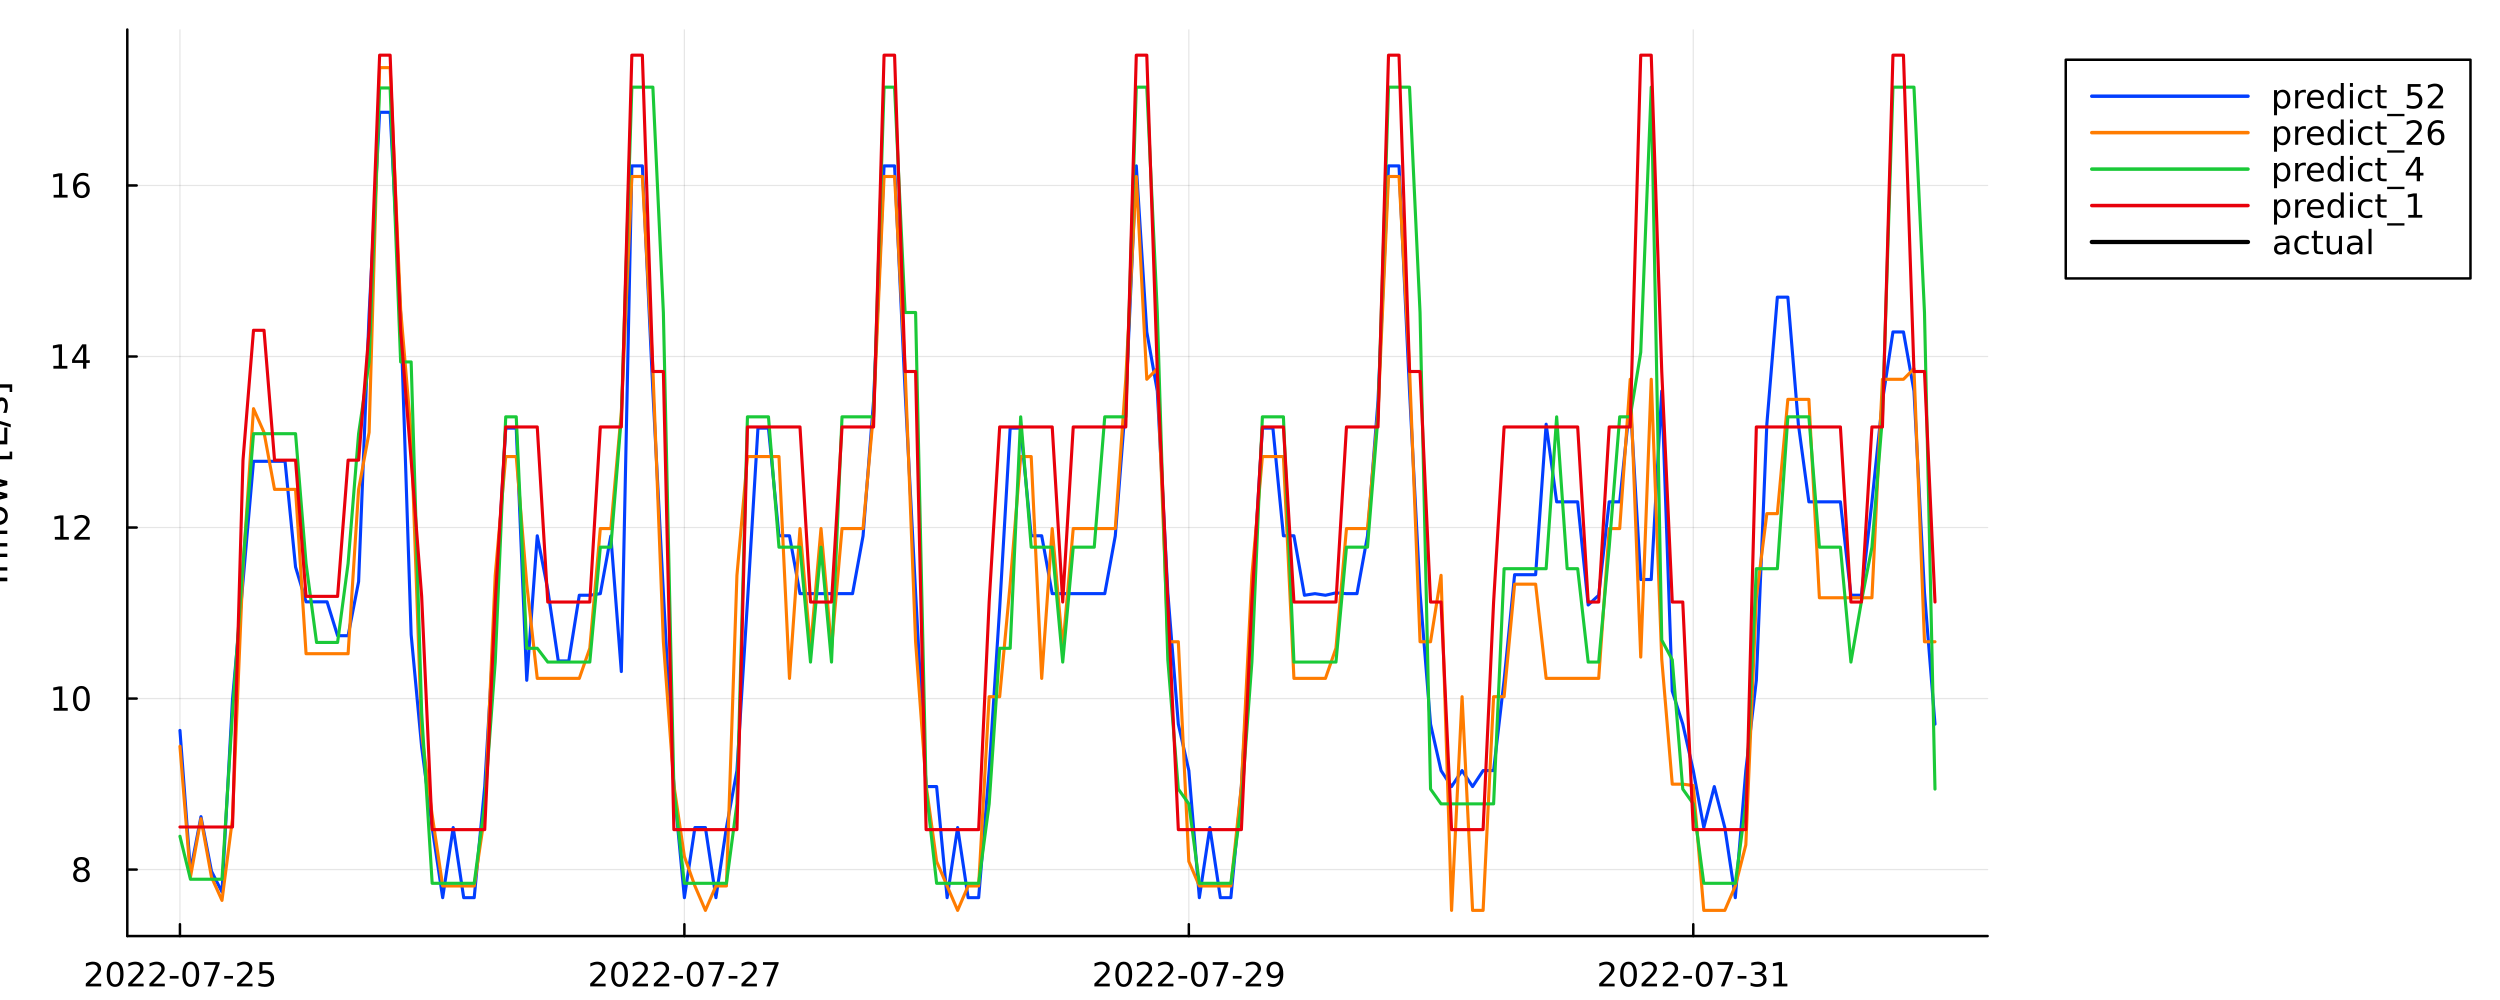 <?xml version="1.0" encoding="utf-8"?>
<svg xmlns="http://www.w3.org/2000/svg" xmlns:xlink="http://www.w3.org/1999/xlink" width="1000" height="400" viewBox="0 0 4000 1600">
<rect x="0" y="0" width="4000" height="1600" fill="#333333" stroke="none"/>
<defs>
  <clipPath id="clip700">
    <rect x="0" y="0" width="4000" height="1600"/>
  </clipPath>
</defs>
<path clip-path="url(#clip700)" d="M0 1600 L4000 1600 L4000 0 L0 0  Z" fill="#ffffff" fill-rule="evenodd" fill-opacity="1"/>
<defs>
  <clipPath id="clip701">
    <rect x="800" y="0" width="2801" height="1600"/>
  </clipPath>
</defs>
<path clip-path="url(#clip700)" d="M203.67 1497.68 L3180.22 1497.68 L3180.22 47.244 L203.67 47.244  Z" fill="#ffffff" fill-rule="evenodd" fill-opacity="1"/>
<defs>
  <clipPath id="clip702">
    <rect x="203" y="47" width="2978" height="1451"/>
  </clipPath>
</defs>
<polyline clip-path="url(#clip702)" style="stroke:#000000; stroke-linecap:round; stroke-linejoin:round; stroke-width:2; stroke-opacity:0.1; fill:none" points="287.912,1497.68 287.912,47.244 "/>
<polyline clip-path="url(#clip702)" style="stroke:#000000; stroke-linecap:round; stroke-linejoin:round; stroke-width:2; stroke-opacity:0.1; fill:none" points="1095.02,1497.68 1095.02,47.244 "/>
<polyline clip-path="url(#clip702)" style="stroke:#000000; stroke-linecap:round; stroke-linejoin:round; stroke-width:2; stroke-opacity:0.1; fill:none" points="1902.13,1497.68 1902.13,47.244 "/>
<polyline clip-path="url(#clip702)" style="stroke:#000000; stroke-linecap:round; stroke-linejoin:round; stroke-width:2; stroke-opacity:0.1; fill:none" points="2709.24,1497.68 2709.24,47.244 "/>
<polyline clip-path="url(#clip700)" style="stroke:#000000; stroke-linecap:round; stroke-linejoin:round; stroke-width:4; stroke-opacity:1; fill:none" points="203.67,1497.68 3180.22,1497.68 "/>
<polyline clip-path="url(#clip700)" style="stroke:#000000; stroke-linecap:round; stroke-linejoin:round; stroke-width:4; stroke-opacity:1; fill:none" points="287.912,1497.68 287.912,1478.78 "/>
<polyline clip-path="url(#clip700)" style="stroke:#000000; stroke-linecap:round; stroke-linejoin:round; stroke-width:4; stroke-opacity:1; fill:none" points="1095.02,1497.68 1095.02,1478.78 "/>
<polyline clip-path="url(#clip700)" style="stroke:#000000; stroke-linecap:round; stroke-linejoin:round; stroke-width:4; stroke-opacity:1; fill:none" points="1902.13,1497.68 1902.13,1478.78 "/>
<polyline clip-path="url(#clip700)" style="stroke:#000000; stroke-linecap:round; stroke-linejoin:round; stroke-width:4; stroke-opacity:1; fill:none" points="2709.24,1497.68 2709.24,1478.78 "/>
<path clip-path="url(#clip700)" d="M143.551 1573.85 L161.91 1573.85 L161.91 1578.28 L137.223 1578.28 L137.223 1573.85 Q140.218 1570.75 145.374 1565.55 Q150.556 1560.31 151.884 1558.8 Q154.41 1555.96 155.4 1554.01 Q156.416 1552.03 156.416 1550.13 Q156.416 1547.03 154.228 1545.08 Q152.067 1543.12 148.577 1543.12 Q146.103 1543.12 143.343 1543.98 Q140.608 1544.84 137.483 1546.59 L137.483 1541.27 Q140.661 1540 143.421 1539.35 Q146.181 1538.7 148.473 1538.7 Q154.515 1538.7 158.108 1541.72 Q161.702 1544.74 161.702 1549.79 Q161.702 1552.19 160.791 1554.35 Q159.905 1556.48 157.535 1559.4 Q156.884 1560.15 153.395 1563.77 Q149.905 1567.37 143.551 1573.85 Z" fill="#000000" fill-rule="nonzero" fill-opacity="1" /><path clip-path="url(#clip700)" d="M184.202 1542.86 Q180.139 1542.86 178.082 1546.87 Q176.051 1550.86 176.051 1558.88 Q176.051 1566.87 178.082 1570.88 Q180.139 1574.87 184.202 1574.87 Q188.29 1574.87 190.322 1570.88 Q192.379 1566.87 192.379 1558.88 Q192.379 1550.86 190.322 1546.87 Q188.29 1542.86 184.202 1542.86 M184.202 1538.7 Q190.738 1538.7 194.176 1543.88 Q197.639 1549.04 197.639 1558.88 Q197.639 1568.7 194.176 1573.88 Q190.738 1579.04 184.202 1579.04 Q177.666 1579.04 174.202 1573.88 Q170.765 1568.7 170.765 1558.88 Q170.765 1549.04 174.202 1543.88 Q177.666 1538.7 184.202 1538.7 Z" fill="#000000" fill-rule="nonzero" fill-opacity="1" /><path clip-path="url(#clip700)" d="M211.415 1573.85 L229.775 1573.85 L229.775 1578.28 L205.087 1578.28 L205.087 1573.85 Q208.082 1570.75 213.238 1565.55 Q218.421 1560.31 219.749 1558.8 Q222.275 1555.96 223.264 1554.01 Q224.28 1552.03 224.28 1550.13 Q224.28 1547.03 222.092 1545.08 Q219.931 1543.12 216.441 1543.12 Q213.967 1543.12 211.207 1543.98 Q208.473 1544.84 205.348 1546.59 L205.348 1541.27 Q208.525 1540 211.285 1539.35 Q214.046 1538.7 216.337 1538.7 Q222.379 1538.7 225.973 1541.72 Q229.566 1544.74 229.566 1549.79 Q229.566 1552.19 228.655 1554.35 Q227.769 1556.48 225.4 1559.4 Q224.749 1560.15 221.259 1563.77 Q217.769 1567.37 211.415 1573.85 Z" fill="#000000" fill-rule="nonzero" fill-opacity="1" /><path clip-path="url(#clip700)" d="M245.347 1573.85 L263.707 1573.85 L263.707 1578.28 L239.019 1578.28 L239.019 1573.85 Q242.014 1570.75 247.17 1565.55 Q252.353 1560.31 253.681 1558.8 Q256.207 1555.96 257.196 1554.01 Q258.212 1552.03 258.212 1550.13 Q258.212 1547.03 256.024 1545.08 Q253.863 1543.12 250.373 1543.12 Q247.9 1543.12 245.139 1543.98 Q242.405 1544.84 239.28 1546.59 L239.28 1541.27 Q242.457 1540 245.217 1539.35 Q247.978 1538.7 250.269 1538.7 Q256.311 1538.7 259.905 1541.72 Q263.498 1544.74 263.498 1549.79 Q263.498 1552.19 262.587 1554.35 Q261.702 1556.48 259.332 1559.4 Q258.681 1560.15 255.191 1563.77 Q251.702 1567.37 245.347 1573.85 Z" fill="#000000" fill-rule="nonzero" fill-opacity="1" /><path clip-path="url(#clip700)" d="M271.649 1561.54 L285.686 1561.54 L285.686 1565.81 L271.649 1565.81 L271.649 1561.54 Z" fill="#000000" fill-rule="nonzero" fill-opacity="1" /><path clip-path="url(#clip700)" d="M305.243 1542.86 Q301.18 1542.86 299.123 1546.87 Q297.092 1550.86 297.092 1558.88 Q297.092 1566.87 299.123 1570.88 Q301.18 1574.87 305.243 1574.87 Q309.331 1574.87 311.363 1570.88 Q313.42 1566.87 313.42 1558.88 Q313.42 1550.86 311.363 1546.87 Q309.331 1542.86 305.243 1542.86 M305.243 1538.7 Q311.779 1538.7 315.217 1543.88 Q318.68 1549.04 318.68 1558.88 Q318.68 1568.7 315.217 1573.88 Q311.779 1579.04 305.243 1579.04 Q298.707 1579.04 295.243 1573.88 Q291.806 1568.7 291.806 1558.88 Q291.806 1549.04 295.243 1543.88 Q298.707 1538.7 305.243 1538.7 Z" fill="#000000" fill-rule="nonzero" fill-opacity="1" /><path clip-path="url(#clip700)" d="M326.597 1539.4 L351.597 1539.4 L351.597 1541.64 L337.482 1578.28 L331.988 1578.28 L345.269 1543.83 L326.597 1543.83 L326.597 1539.4 Z" fill="#000000" fill-rule="nonzero" fill-opacity="1" /><path clip-path="url(#clip700)" d="M358.758 1561.54 L372.795 1561.54 L372.795 1565.81 L358.758 1565.81 L358.758 1561.54 Z" fill="#000000" fill-rule="nonzero" fill-opacity="1" /><path clip-path="url(#clip700)" d="M385.633 1573.85 L403.992 1573.85 L403.992 1578.28 L379.305 1578.28 L379.305 1573.85 Q382.3 1570.75 387.456 1565.55 Q392.638 1560.31 393.966 1558.8 Q396.492 1555.96 397.482 1554.01 Q398.498 1552.03 398.498 1550.13 Q398.498 1547.03 396.31 1545.08 Q394.149 1543.12 390.659 1543.12 Q388.185 1543.12 385.425 1543.98 Q382.69 1544.84 379.565 1546.59 L379.565 1541.27 Q382.743 1540 385.503 1539.35 Q388.263 1538.7 390.555 1538.7 Q396.597 1538.7 400.19 1541.72 Q403.784 1544.74 403.784 1549.79 Q403.784 1552.19 402.873 1554.35 Q401.987 1556.48 399.617 1559.4 Q398.966 1560.15 395.477 1563.77 Q391.987 1567.37 385.633 1573.85 Z" fill="#000000" fill-rule="nonzero" fill-opacity="1" /><path clip-path="url(#clip700)" d="M415.086 1539.4 L435.737 1539.4 L435.737 1543.83 L419.904 1543.83 L419.904 1553.36 Q421.05 1552.97 422.195 1552.79 Q423.341 1552.58 424.487 1552.58 Q430.997 1552.58 434.8 1556.14 Q438.602 1559.71 438.602 1565.81 Q438.602 1572.08 434.695 1575.57 Q430.789 1579.04 423.68 1579.04 Q421.232 1579.04 418.68 1578.62 Q416.154 1578.2 413.445 1577.37 L413.445 1572.08 Q415.789 1573.36 418.289 1573.98 Q420.789 1574.61 423.576 1574.61 Q428.081 1574.61 430.711 1572.24 Q433.341 1569.87 433.341 1565.81 Q433.341 1561.74 430.711 1559.37 Q428.081 1557 423.576 1557 Q421.466 1557 419.357 1557.47 Q417.274 1557.94 415.086 1558.93 L415.086 1539.4 Z" fill="#000000" fill-rule="nonzero" fill-opacity="1" /><path clip-path="url(#clip700)" d="M950.609 1573.85 L968.968 1573.85 L968.968 1578.28 L944.28 1578.28 L944.28 1573.85 Q947.275 1570.75 952.431 1565.55 Q957.614 1560.31 958.942 1558.8 Q961.468 1555.96 962.457 1554.01 Q963.473 1552.03 963.473 1550.13 Q963.473 1547.03 961.286 1545.08 Q959.124 1543.12 955.635 1543.12 Q953.161 1543.12 950.4 1543.98 Q947.666 1544.84 944.541 1546.59 L944.541 1541.27 Q947.718 1540 950.478 1539.35 Q953.239 1538.7 955.53 1538.7 Q961.572 1538.7 965.166 1541.72 Q968.76 1544.74 968.76 1549.79 Q968.76 1552.19 967.848 1554.35 Q966.963 1556.48 964.593 1559.4 Q963.942 1560.15 960.452 1563.77 Q956.963 1567.37 950.609 1573.85 Z" fill="#000000" fill-rule="nonzero" fill-opacity="1" /><path clip-path="url(#clip700)" d="M991.259 1542.86 Q987.197 1542.86 985.14 1546.87 Q983.108 1550.86 983.108 1558.88 Q983.108 1566.87 985.14 1570.88 Q987.197 1574.87 991.259 1574.87 Q995.348 1574.87 997.379 1570.88 Q999.436 1566.87 999.436 1558.88 Q999.436 1550.86 997.379 1546.87 Q995.348 1542.86 991.259 1542.86 M991.259 1538.7 Q997.796 1538.7 1001.23 1543.88 Q1004.7 1549.04 1004.7 1558.88 Q1004.7 1568.7 1001.23 1573.88 Q997.796 1579.04 991.259 1579.04 Q984.723 1579.04 981.259 1573.88 Q977.822 1568.7 977.822 1558.88 Q977.822 1549.04 981.259 1543.88 Q984.723 1538.7 991.259 1538.7 Z" fill="#000000" fill-rule="nonzero" fill-opacity="1" /><path clip-path="url(#clip700)" d="M1018.47 1573.85 L1036.83 1573.85 L1036.83 1578.28 L1012.14 1578.28 L1012.14 1573.85 Q1015.14 1570.75 1020.3 1565.55 Q1025.48 1560.31 1026.81 1558.8 Q1029.33 1555.96 1030.32 1554.01 Q1031.34 1552.03 1031.34 1550.13 Q1031.34 1547.03 1029.15 1545.08 Q1026.99 1543.12 1023.5 1543.12 Q1021.02 1543.12 1018.26 1543.98 Q1015.53 1544.84 1012.41 1546.59 L1012.41 1541.27 Q1015.58 1540 1018.34 1539.35 Q1021.1 1538.7 1023.39 1538.7 Q1029.44 1538.7 1033.03 1541.72 Q1036.62 1544.74 1036.62 1549.79 Q1036.62 1552.19 1035.71 1554.35 Q1034.83 1556.48 1032.46 1559.4 Q1031.81 1560.15 1028.32 1563.77 Q1024.83 1567.37 1018.47 1573.85 Z" fill="#000000" fill-rule="nonzero" fill-opacity="1" /><path clip-path="url(#clip700)" d="M1052.4 1573.85 L1070.76 1573.85 L1070.76 1578.28 L1046.08 1578.28 L1046.08 1573.85 Q1049.07 1570.75 1054.23 1565.55 Q1059.41 1560.31 1060.74 1558.8 Q1063.26 1555.96 1064.25 1554.01 Q1065.27 1552.03 1065.27 1550.13 Q1065.27 1547.03 1063.08 1545.08 Q1060.92 1543.12 1057.43 1543.12 Q1054.96 1543.12 1052.2 1543.98 Q1049.46 1544.84 1046.34 1546.59 L1046.34 1541.27 Q1049.51 1540 1052.27 1539.35 Q1055.04 1538.7 1057.33 1538.7 Q1063.37 1538.7 1066.96 1541.72 Q1070.56 1544.74 1070.56 1549.79 Q1070.56 1552.19 1069.64 1554.35 Q1068.76 1556.48 1066.39 1559.4 Q1065.74 1560.15 1062.25 1563.77 Q1058.76 1567.37 1052.4 1573.85 Z" fill="#000000" fill-rule="nonzero" fill-opacity="1" /><path clip-path="url(#clip700)" d="M1078.71 1561.54 L1092.74 1561.54 L1092.74 1565.81 L1078.71 1565.81 L1078.71 1561.54 Z" fill="#000000" fill-rule="nonzero" fill-opacity="1" /><path clip-path="url(#clip700)" d="M1112.3 1542.86 Q1108.24 1542.86 1106.18 1546.87 Q1104.15 1550.86 1104.15 1558.88 Q1104.15 1566.87 1106.18 1570.88 Q1108.24 1574.87 1112.3 1574.87 Q1116.39 1574.87 1118.42 1570.88 Q1120.48 1566.87 1120.48 1558.88 Q1120.48 1550.86 1118.42 1546.87 Q1116.39 1542.86 1112.3 1542.86 M1112.3 1538.7 Q1118.84 1538.7 1122.27 1543.88 Q1125.74 1549.04 1125.74 1558.88 Q1125.74 1568.7 1122.27 1573.88 Q1118.84 1579.04 1112.3 1579.04 Q1105.76 1579.04 1102.3 1573.88 Q1098.86 1568.7 1098.86 1558.88 Q1098.86 1549.04 1102.3 1543.88 Q1105.76 1538.7 1112.3 1538.7 Z" fill="#000000" fill-rule="nonzero" fill-opacity="1" /><path clip-path="url(#clip700)" d="M1133.65 1539.4 L1158.65 1539.4 L1158.65 1541.64 L1144.54 1578.28 L1139.05 1578.28 L1152.33 1543.83 L1133.65 1543.83 L1133.65 1539.4 Z" fill="#000000" fill-rule="nonzero" fill-opacity="1" /><path clip-path="url(#clip700)" d="M1165.82 1561.54 L1179.85 1561.54 L1179.85 1565.81 L1165.82 1565.81 L1165.82 1561.54 Z" fill="#000000" fill-rule="nonzero" fill-opacity="1" /><path clip-path="url(#clip700)" d="M1192.69 1573.85 L1211.05 1573.85 L1211.05 1578.28 L1186.36 1578.28 L1186.36 1573.85 Q1189.36 1570.75 1194.51 1565.55 Q1199.7 1560.31 1201.02 1558.8 Q1203.55 1555.96 1204.54 1554.01 Q1205.56 1552.03 1205.56 1550.13 Q1205.56 1547.03 1203.37 1545.08 Q1201.21 1543.12 1197.72 1543.12 Q1195.24 1543.12 1192.48 1543.98 Q1189.75 1544.84 1186.62 1546.59 L1186.62 1541.27 Q1189.8 1540 1192.56 1539.35 Q1195.32 1538.7 1197.61 1538.7 Q1203.65 1538.7 1207.25 1541.72 Q1210.84 1544.74 1210.84 1549.79 Q1210.84 1552.19 1209.93 1554.35 Q1209.04 1556.48 1206.67 1559.4 Q1206.02 1560.15 1202.53 1563.77 Q1199.04 1567.37 1192.69 1573.85 Z" fill="#000000" fill-rule="nonzero" fill-opacity="1" /><path clip-path="url(#clip700)" d="M1220.76 1539.4 L1245.76 1539.4 L1245.76 1541.64 L1231.65 1578.28 L1226.15 1578.28 L1239.44 1543.83 L1220.76 1543.83 L1220.76 1539.4 Z" fill="#000000" fill-rule="nonzero" fill-opacity="1" /><path clip-path="url(#clip700)" d="M1757.31 1573.85 L1775.67 1573.85 L1775.67 1578.28 L1750.99 1578.28 L1750.99 1573.85 Q1753.98 1570.75 1759.14 1565.55 Q1764.32 1560.31 1765.65 1558.8 Q1768.17 1555.96 1769.16 1554.01 Q1770.18 1552.03 1770.18 1550.13 Q1770.18 1547.03 1767.99 1545.08 Q1765.83 1543.12 1762.34 1543.12 Q1759.87 1543.12 1757.11 1543.98 Q1754.37 1544.84 1751.25 1546.59 L1751.25 1541.27 Q1754.42 1540 1757.18 1539.35 Q1759.94 1538.7 1762.24 1538.7 Q1768.28 1538.7 1771.87 1541.72 Q1775.47 1544.74 1775.47 1549.79 Q1775.47 1552.19 1774.55 1554.35 Q1773.67 1556.48 1771.3 1559.4 Q1770.65 1560.15 1767.16 1563.77 Q1763.67 1567.37 1757.31 1573.85 Z" fill="#000000" fill-rule="nonzero" fill-opacity="1" /><path clip-path="url(#clip700)" d="M1797.97 1542.86 Q1793.9 1542.86 1791.85 1546.87 Q1789.81 1550.86 1789.81 1558.88 Q1789.81 1566.87 1791.85 1570.88 Q1793.9 1574.87 1797.97 1574.87 Q1802.05 1574.87 1804.09 1570.88 Q1806.14 1566.87 1806.14 1558.88 Q1806.14 1550.86 1804.09 1546.87 Q1802.05 1542.86 1797.97 1542.86 M1797.97 1538.7 Q1804.5 1538.7 1807.94 1543.88 Q1811.4 1549.04 1811.4 1558.88 Q1811.4 1568.7 1807.94 1573.88 Q1804.5 1579.04 1797.97 1579.04 Q1791.43 1579.04 1787.97 1573.88 Q1784.53 1568.7 1784.53 1558.88 Q1784.53 1549.04 1787.97 1543.88 Q1791.43 1538.7 1797.97 1538.7 Z" fill="#000000" fill-rule="nonzero" fill-opacity="1" /><path clip-path="url(#clip700)" d="M1825.18 1573.85 L1843.54 1573.85 L1843.54 1578.28 L1818.85 1578.28 L1818.85 1573.85 Q1821.85 1570.75 1827 1565.55 Q1832.18 1560.31 1833.51 1558.8 Q1836.04 1555.96 1837.03 1554.01 Q1838.04 1552.03 1838.04 1550.13 Q1838.04 1547.03 1835.86 1545.08 Q1833.69 1543.12 1830.2 1543.12 Q1827.73 1543.12 1824.97 1543.98 Q1822.24 1544.84 1819.11 1546.59 L1819.11 1541.27 Q1822.29 1540 1825.05 1539.35 Q1827.81 1538.7 1830.1 1538.7 Q1836.14 1538.7 1839.74 1541.72 Q1843.33 1544.74 1843.33 1549.79 Q1843.33 1552.19 1842.42 1554.35 Q1841.53 1556.48 1839.16 1559.4 Q1838.51 1560.15 1835.02 1563.77 Q1831.53 1567.37 1825.18 1573.85 Z" fill="#000000" fill-rule="nonzero" fill-opacity="1" /><path clip-path="url(#clip700)" d="M1859.11 1573.85 L1877.47 1573.85 L1877.47 1578.28 L1852.78 1578.28 L1852.78 1573.85 Q1855.78 1570.75 1860.93 1565.55 Q1866.12 1560.31 1867.44 1558.8 Q1869.97 1555.96 1870.96 1554.01 Q1871.98 1552.03 1871.98 1550.13 Q1871.98 1547.03 1869.79 1545.08 Q1867.63 1543.12 1864.14 1543.12 Q1861.66 1543.12 1858.9 1543.98 Q1856.17 1544.84 1853.04 1546.59 L1853.04 1541.27 Q1856.22 1540 1858.98 1539.35 Q1861.74 1538.7 1864.03 1538.7 Q1870.07 1538.7 1873.67 1541.72 Q1877.26 1544.74 1877.26 1549.79 Q1877.26 1552.19 1876.35 1554.35 Q1875.46 1556.48 1873.1 1559.4 Q1872.44 1560.15 1868.95 1563.77 Q1865.46 1567.37 1859.11 1573.85 Z" fill="#000000" fill-rule="nonzero" fill-opacity="1" /><path clip-path="url(#clip700)" d="M1885.41 1561.54 L1899.45 1561.54 L1899.45 1565.81 L1885.41 1565.81 L1885.41 1561.54 Z" fill="#000000" fill-rule="nonzero" fill-opacity="1" /><path clip-path="url(#clip700)" d="M1919.01 1542.86 Q1914.94 1542.86 1912.89 1546.87 Q1910.86 1550.86 1910.86 1558.88 Q1910.86 1566.87 1912.89 1570.88 Q1914.94 1574.87 1919.01 1574.87 Q1923.09 1574.87 1925.13 1570.88 Q1927.18 1566.87 1927.18 1558.88 Q1927.18 1550.86 1925.13 1546.87 Q1923.09 1542.86 1919.01 1542.86 M1919.01 1538.7 Q1925.54 1538.7 1928.98 1543.88 Q1932.44 1549.04 1932.44 1558.88 Q1932.44 1568.7 1928.98 1573.88 Q1925.54 1579.04 1919.01 1579.04 Q1912.47 1579.04 1909.01 1573.88 Q1905.57 1568.7 1905.57 1558.88 Q1905.57 1549.04 1909.01 1543.88 Q1912.47 1538.7 1919.01 1538.7 Z" fill="#000000" fill-rule="nonzero" fill-opacity="1" /><path clip-path="url(#clip700)" d="M1940.36 1539.4 L1965.36 1539.4 L1965.36 1541.64 L1951.25 1578.28 L1945.75 1578.28 L1959.03 1543.83 L1940.36 1543.83 L1940.36 1539.4 Z" fill="#000000" fill-rule="nonzero" fill-opacity="1" /><path clip-path="url(#clip700)" d="M1972.52 1561.54 L1986.56 1561.54 L1986.56 1565.81 L1972.52 1565.81 L1972.52 1561.54 Z" fill="#000000" fill-rule="nonzero" fill-opacity="1" /><path clip-path="url(#clip700)" d="M1999.4 1573.85 L2017.76 1573.85 L2017.76 1578.28 L1993.07 1578.28 L1993.07 1573.85 Q1996.06 1570.75 2001.22 1565.55 Q2006.4 1560.31 2007.73 1558.8 Q2010.26 1555.96 2011.25 1554.01 Q2012.26 1552.03 2012.26 1550.13 Q2012.26 1547.03 2010.07 1545.08 Q2007.91 1543.12 2004.42 1543.12 Q2001.95 1543.12 1999.19 1543.98 Q1996.45 1544.84 1993.33 1546.59 L1993.33 1541.27 Q1996.51 1540 1999.27 1539.35 Q2002.03 1538.7 2004.32 1538.7 Q2010.36 1538.7 2013.95 1541.72 Q2017.55 1544.74 2017.55 1549.79 Q2017.55 1552.19 2016.64 1554.35 Q2015.75 1556.48 2013.38 1559.4 Q2012.73 1560.15 2009.24 1563.77 Q2005.75 1567.37 1999.4 1573.85 Z" fill="#000000" fill-rule="nonzero" fill-opacity="1" /><path clip-path="url(#clip700)" d="M2028.95 1577.47 L2028.95 1572.68 Q2030.93 1573.62 2032.96 1574.11 Q2035 1574.61 2036.95 1574.61 Q2042.16 1574.61 2044.89 1571.12 Q2047.65 1567.6 2048.04 1560.47 Q2046.53 1562.71 2044.21 1563.9 Q2041.9 1565.1 2039.08 1565.1 Q2033.25 1565.1 2029.84 1561.59 Q2026.45 1558.05 2026.45 1551.93 Q2026.45 1545.94 2030 1542.32 Q2033.54 1538.7 2039.42 1538.7 Q2046.17 1538.7 2049.71 1543.88 Q2053.28 1549.04 2053.28 1558.88 Q2053.28 1568.07 2048.9 1573.57 Q2044.55 1579.04 2037.18 1579.04 Q2035.2 1579.04 2033.17 1578.64 Q2031.14 1578.25 2028.95 1577.47 M2039.42 1560.99 Q2042.96 1560.99 2045.02 1558.57 Q2047.1 1556.14 2047.1 1551.93 Q2047.1 1547.73 2045.02 1545.31 Q2042.96 1542.86 2039.42 1542.86 Q2035.88 1542.86 2033.8 1545.31 Q2031.74 1547.73 2031.74 1551.93 Q2031.74 1556.14 2033.8 1558.57 Q2035.88 1560.99 2039.42 1560.99 Z" fill="#000000" fill-rule="nonzero" fill-opacity="1" /><path clip-path="url(#clip700)" d="M2565.01 1573.85 L2583.37 1573.85 L2583.37 1578.28 L2558.68 1578.28 L2558.68 1573.85 Q2561.68 1570.75 2566.83 1565.55 Q2572.02 1560.31 2573.34 1558.8 Q2575.87 1555.96 2576.86 1554.01 Q2577.87 1552.03 2577.87 1550.13 Q2577.87 1547.03 2575.69 1545.08 Q2573.53 1543.12 2570.04 1543.12 Q2567.56 1543.12 2564.8 1543.98 Q2562.07 1544.84 2558.94 1546.59 L2558.94 1541.27 Q2562.12 1540 2564.88 1539.35 Q2567.64 1538.7 2569.93 1538.7 Q2575.97 1538.7 2579.57 1541.72 Q2583.16 1544.74 2583.16 1549.79 Q2583.16 1552.19 2582.25 1554.35 Q2581.36 1556.48 2578.99 1559.4 Q2578.34 1560.15 2574.85 1563.77 Q2571.36 1567.37 2565.01 1573.85 Z" fill="#000000" fill-rule="nonzero" fill-opacity="1" /><path clip-path="url(#clip700)" d="M2605.66 1542.86 Q2601.6 1542.86 2599.54 1546.87 Q2597.51 1550.86 2597.51 1558.88 Q2597.51 1566.87 2599.54 1570.88 Q2601.6 1574.87 2605.66 1574.87 Q2609.75 1574.87 2611.78 1570.88 Q2613.84 1566.87 2613.84 1558.88 Q2613.84 1550.86 2611.78 1546.87 Q2609.75 1542.86 2605.66 1542.86 M2605.66 1538.7 Q2612.2 1538.7 2615.63 1543.88 Q2619.1 1549.04 2619.1 1558.88 Q2619.1 1568.7 2615.63 1573.88 Q2612.2 1579.04 2605.66 1579.04 Q2599.12 1579.04 2595.66 1573.88 Q2592.22 1568.7 2592.22 1558.88 Q2592.22 1549.04 2595.66 1543.88 Q2599.12 1538.7 2605.66 1538.7 Z" fill="#000000" fill-rule="nonzero" fill-opacity="1" /><path clip-path="url(#clip700)" d="M2632.87 1573.85 L2651.23 1573.85 L2651.23 1578.28 L2626.55 1578.28 L2626.55 1573.85 Q2629.54 1570.75 2634.7 1565.55 Q2639.88 1560.31 2641.21 1558.8 Q2643.73 1555.96 2644.72 1554.01 Q2645.74 1552.03 2645.74 1550.13 Q2645.74 1547.03 2643.55 1545.08 Q2641.39 1543.12 2637.9 1543.12 Q2635.43 1543.12 2632.67 1543.98 Q2629.93 1544.84 2626.81 1546.59 L2626.81 1541.27 Q2629.98 1540 2632.74 1539.35 Q2635.5 1538.7 2637.8 1538.7 Q2643.84 1538.7 2647.43 1541.72 Q2651.03 1544.74 2651.03 1549.79 Q2651.03 1552.19 2650.11 1554.35 Q2649.23 1556.48 2646.86 1559.4 Q2646.21 1560.15 2642.72 1563.77 Q2639.23 1567.37 2632.87 1573.85 Z" fill="#000000" fill-rule="nonzero" fill-opacity="1" /><path clip-path="url(#clip700)" d="M2666.81 1573.85 L2685.17 1573.85 L2685.17 1578.28 L2660.48 1578.28 L2660.48 1573.85 Q2663.47 1570.75 2668.63 1565.55 Q2673.81 1560.31 2675.14 1558.8 Q2677.67 1555.96 2678.66 1554.01 Q2679.67 1552.03 2679.67 1550.13 Q2679.67 1547.03 2677.48 1545.08 Q2675.32 1543.12 2671.83 1543.12 Q2669.36 1543.12 2666.6 1543.98 Q2663.86 1544.84 2660.74 1546.59 L2660.74 1541.27 Q2663.92 1540 2666.68 1539.35 Q2669.44 1538.7 2671.73 1538.7 Q2677.77 1538.7 2681.36 1541.72 Q2684.96 1544.74 2684.96 1549.79 Q2684.96 1552.19 2684.05 1554.35 Q2683.16 1556.48 2680.79 1559.4 Q2680.14 1560.15 2676.65 1563.77 Q2673.16 1567.37 2666.81 1573.85 Z" fill="#000000" fill-rule="nonzero" fill-opacity="1" /><path clip-path="url(#clip700)" d="M2693.11 1561.54 L2707.14 1561.54 L2707.14 1565.81 L2693.11 1565.81 L2693.11 1561.54 Z" fill="#000000" fill-rule="nonzero" fill-opacity="1" /><path clip-path="url(#clip700)" d="M2726.7 1542.86 Q2722.64 1542.86 2720.58 1546.87 Q2718.55 1550.86 2718.55 1558.88 Q2718.55 1566.87 2720.58 1570.88 Q2722.64 1574.87 2726.7 1574.87 Q2730.79 1574.87 2732.82 1570.88 Q2734.88 1566.87 2734.88 1558.88 Q2734.88 1550.86 2732.82 1546.87 Q2730.79 1542.86 2726.7 1542.86 M2726.7 1538.7 Q2733.24 1538.7 2736.68 1543.88 Q2740.14 1549.04 2740.14 1558.88 Q2740.14 1568.7 2736.68 1573.88 Q2733.24 1579.04 2726.7 1579.04 Q2720.17 1579.04 2716.7 1573.88 Q2713.26 1568.7 2713.26 1558.88 Q2713.26 1549.04 2716.7 1543.88 Q2720.17 1538.7 2726.7 1538.7 Z" fill="#000000" fill-rule="nonzero" fill-opacity="1" /><path clip-path="url(#clip700)" d="M2748.06 1539.4 L2773.06 1539.4 L2773.06 1541.64 L2758.94 1578.28 L2753.45 1578.28 L2766.73 1543.83 L2748.06 1543.83 L2748.06 1539.4 Z" fill="#000000" fill-rule="nonzero" fill-opacity="1" /><path clip-path="url(#clip700)" d="M2780.22 1561.54 L2794.25 1561.54 L2794.25 1565.81 L2780.22 1565.81 L2780.22 1561.54 Z" fill="#000000" fill-rule="nonzero" fill-opacity="1" /><path clip-path="url(#clip700)" d="M2818.5 1557.32 Q2822.27 1558.12 2824.38 1560.68 Q2826.52 1563.23 2826.52 1566.98 Q2826.52 1572.73 2822.56 1575.88 Q2818.6 1579.04 2811.31 1579.04 Q2808.86 1579.04 2806.26 1578.54 Q2803.68 1578.07 2800.92 1577.11 L2800.92 1572.03 Q2803.11 1573.31 2805.71 1573.96 Q2808.32 1574.61 2811.15 1574.61 Q2816.1 1574.61 2818.68 1572.65 Q2821.28 1570.7 2821.28 1566.98 Q2821.28 1563.54 2818.86 1561.61 Q2816.47 1559.66 2812.17 1559.66 L2807.64 1559.66 L2807.64 1555.34 L2812.38 1555.34 Q2816.26 1555.34 2818.32 1553.8 Q2820.37 1552.24 2820.37 1549.32 Q2820.37 1546.33 2818.24 1544.74 Q2816.13 1543.12 2812.17 1543.12 Q2810.01 1543.12 2807.53 1543.59 Q2805.06 1544.06 2802.09 1545.05 L2802.09 1540.36 Q2805.09 1539.53 2807.69 1539.11 Q2810.32 1538.7 2812.64 1538.7 Q2818.63 1538.7 2822.12 1541.43 Q2825.61 1544.14 2825.61 1548.77 Q2825.61 1552 2823.76 1554.24 Q2821.91 1556.46 2818.5 1557.32 Z" fill="#000000" fill-rule="nonzero" fill-opacity="1" /><path clip-path="url(#clip700)" d="M2837.4 1573.85 L2846 1573.85 L2846 1544.19 L2836.65 1546.07 L2836.65 1541.27 L2845.95 1539.4 L2851.21 1539.4 L2851.21 1573.85 L2859.8 1573.85 L2859.8 1578.28 L2837.4 1578.28 L2837.4 1573.85 Z" fill="#000000" fill-rule="nonzero" fill-opacity="1" /><polyline clip-path="url(#clip702)" style="stroke:#000000; stroke-linecap:round; stroke-linejoin:round; stroke-width:2; stroke-opacity:0.1; fill:none" points="203.67,1391.33 3180.22,1391.33 "/>
<polyline clip-path="url(#clip702)" style="stroke:#000000; stroke-linecap:round; stroke-linejoin:round; stroke-width:2; stroke-opacity:0.1; fill:none" points="203.67,1117.69 3180.22,1117.69 "/>
<polyline clip-path="url(#clip702)" style="stroke:#000000; stroke-linecap:round; stroke-linejoin:round; stroke-width:2; stroke-opacity:0.1; fill:none" points="203.67,844.043 3180.22,844.043 "/>
<polyline clip-path="url(#clip702)" style="stroke:#000000; stroke-linecap:round; stroke-linejoin:round; stroke-width:2; stroke-opacity:0.1; fill:none" points="203.67,570.398 3180.22,570.398 "/>
<polyline clip-path="url(#clip702)" style="stroke:#000000; stroke-linecap:round; stroke-linejoin:round; stroke-width:2; stroke-opacity:0.1; fill:none" points="203.67,296.753 3180.22,296.753 "/>
<polyline clip-path="url(#clip700)" style="stroke:#000000; stroke-linecap:round; stroke-linejoin:round; stroke-width:4; stroke-opacity:1; fill:none" points="203.67,1497.68 203.67,47.244 "/>
<polyline clip-path="url(#clip700)" style="stroke:#000000; stroke-linecap:round; stroke-linejoin:round; stroke-width:4; stroke-opacity:1; fill:none" points="203.67,1391.33 218.674,1391.33 "/>
<polyline clip-path="url(#clip700)" style="stroke:#000000; stroke-linecap:round; stroke-linejoin:round; stroke-width:4; stroke-opacity:1; fill:none" points="203.67,1117.69 218.674,1117.69 "/>
<polyline clip-path="url(#clip700)" style="stroke:#000000; stroke-linecap:round; stroke-linejoin:round; stroke-width:4; stroke-opacity:1; fill:none" points="203.67,844.043 218.674,844.043 "/>
<polyline clip-path="url(#clip700)" style="stroke:#000000; stroke-linecap:round; stroke-linejoin:round; stroke-width:4; stroke-opacity:1; fill:none" points="203.67,570.398 218.674,570.398 "/>
<polyline clip-path="url(#clip700)" style="stroke:#000000; stroke-linecap:round; stroke-linejoin:round; stroke-width:4; stroke-opacity:1; fill:none" points="203.67,296.753 218.674,296.753 "/>
<path clip-path="url(#clip700)" d="M130.337 1392.31 Q126.587 1392.31 124.426 1394.31 Q122.29 1396.32 122.29 1399.84 Q122.29 1403.35 124.426 1405.36 Q126.587 1407.36 130.337 1407.36 Q134.087 1407.36 136.248 1405.36 Q138.41 1403.32 138.41 1399.84 Q138.41 1396.32 136.248 1394.31 Q134.113 1392.31 130.337 1392.31 M125.077 1390.07 Q121.691 1389.24 119.79 1386.92 Q117.915 1384.6 117.915 1381.27 Q117.915 1376.61 121.222 1373.9 Q124.556 1371.19 130.337 1371.19 Q136.144 1371.19 139.452 1373.9 Q142.759 1376.61 142.759 1381.27 Q142.759 1384.6 140.858 1386.92 Q138.983 1389.24 135.623 1390.07 Q139.425 1390.95 141.535 1393.53 Q143.67 1396.11 143.67 1399.84 Q143.67 1405.49 140.207 1408.51 Q136.769 1411.53 130.337 1411.53 Q123.905 1411.53 120.441 1408.51 Q117.004 1405.49 117.004 1399.84 Q117.004 1396.11 119.139 1393.53 Q121.275 1390.95 125.077 1390.07 M123.15 1381.76 Q123.15 1384.78 125.025 1386.48 Q126.926 1388.17 130.337 1388.17 Q133.722 1388.17 135.623 1386.48 Q137.55 1384.78 137.55 1381.76 Q137.55 1378.74 135.623 1377.05 Q133.722 1375.36 130.337 1375.36 Q126.926 1375.36 125.025 1377.05 Q123.15 1378.74 123.15 1381.76 Z" fill="#000000" fill-rule="nonzero" fill-opacity="1" /><path clip-path="url(#clip700)" d="M85.962 1132.7 L94.556 1132.7 L94.556 1103.04 L85.207 1104.91 L85.207 1100.12 L94.504 1098.25 L99.764 1098.25 L99.764 1132.7 L108.358 1132.7 L108.358 1137.13 L85.962 1137.13 L85.962 1132.7 Z" fill="#000000" fill-rule="nonzero" fill-opacity="1" /><path clip-path="url(#clip700)" d="M130.233 1101.71 Q126.17 1101.71 124.113 1105.72 Q122.082 1109.71 122.082 1117.73 Q122.082 1125.72 124.113 1129.73 Q126.17 1133.72 130.233 1133.72 Q134.321 1133.72 136.353 1129.73 Q138.41 1125.72 138.41 1117.73 Q138.41 1109.71 136.353 1105.72 Q134.321 1101.71 130.233 1101.71 M130.233 1097.54 Q136.769 1097.54 140.207 1102.73 Q143.67 1107.88 143.67 1117.73 Q143.67 1127.54 140.207 1132.73 Q136.769 1137.88 130.233 1137.88 Q123.696 1137.88 120.233 1132.73 Q116.795 1127.54 116.795 1117.73 Q116.795 1107.88 120.233 1102.73 Q123.696 1097.54 130.233 1097.54 Z" fill="#000000" fill-rule="nonzero" fill-opacity="1" /><path clip-path="url(#clip700)" d="M87.759 859.056 L96.353 859.056 L96.353 829.394 L87.004 831.269 L87.004 826.478 L96.301 824.603 L101.561 824.603 L101.561 859.056 L110.155 859.056 L110.155 863.483 L87.759 863.483 L87.759 859.056 Z" fill="#000000" fill-rule="nonzero" fill-opacity="1" /><path clip-path="url(#clip700)" d="M125.311 859.056 L143.67 859.056 L143.67 863.483 L118.983 863.483 L118.983 859.056 Q121.978 855.957 127.134 850.748 Q132.316 845.514 133.644 844.004 Q136.17 841.165 137.16 839.212 Q138.175 837.233 138.175 835.332 Q138.175 832.233 135.988 830.28 Q133.827 828.327 130.337 828.327 Q127.863 828.327 125.103 829.186 Q122.368 830.045 119.243 831.79 L119.243 826.478 Q122.42 825.202 125.181 824.551 Q127.941 823.9 130.233 823.9 Q136.274 823.9 139.868 826.92 Q143.462 829.941 143.462 834.993 Q143.462 837.389 142.55 839.551 Q141.665 841.686 139.295 844.603 Q138.644 845.358 135.155 848.978 Q131.665 852.571 125.311 859.056 Z" fill="#000000" fill-rule="nonzero" fill-opacity="1" /><path clip-path="url(#clip700)" d="M85.415 585.411 L94.009 585.411 L94.009 555.749 L84.66 557.624 L84.66 552.833 L93.957 550.958 L99.217 550.958 L99.217 585.411 L107.811 585.411 L107.811 589.838 L85.415 589.838 L85.415 585.411 Z" fill="#000000" fill-rule="nonzero" fill-opacity="1" /><path clip-path="url(#clip700)" d="M132.889 555.541 L119.608 576.296 L132.889 576.296 L132.889 555.541 M131.509 550.958 L138.123 550.958 L138.123 576.296 L143.67 576.296 L143.67 580.671 L138.123 580.671 L138.123 589.838 L132.889 589.838 L132.889 580.671 L115.337 580.671 L115.337 575.593 L131.509 550.958 Z" fill="#000000" fill-rule="nonzero" fill-opacity="1" /><path clip-path="url(#clip700)" d="M85.78 311.766 L94.374 311.766 L94.374 282.105 L85.025 283.98 L85.025 279.188 L94.322 277.313 L99.582 277.313 L99.582 311.766 L108.176 311.766 L108.176 316.193 L85.78 316.193 L85.78 311.766 Z" fill="#000000" fill-rule="nonzero" fill-opacity="1" /><path clip-path="url(#clip700)" d="M130.702 294.657 Q127.16 294.657 125.077 297.078 Q123.019 299.5 123.019 303.719 Q123.019 307.912 125.077 310.36 Q127.16 312.781 130.702 312.781 Q134.243 312.781 136.301 310.36 Q138.384 307.912 138.384 303.719 Q138.384 299.5 136.301 297.078 Q134.243 294.657 130.702 294.657 M141.144 278.172 L141.144 282.964 Q139.165 282.026 137.134 281.532 Q135.129 281.037 133.149 281.037 Q127.941 281.037 125.181 284.552 Q122.446 288.068 122.056 295.177 Q123.592 292.912 125.91 291.714 Q128.228 290.49 131.014 290.49 Q136.873 290.49 140.259 294.058 Q143.67 297.599 143.67 303.719 Q143.67 309.709 140.129 313.328 Q136.587 316.948 130.702 316.948 Q123.957 316.948 120.389 311.792 Q116.821 306.61 116.821 296.792 Q116.821 287.573 121.196 282.105 Q125.571 276.61 132.941 276.61 Q134.92 276.61 136.926 277 Q138.957 277.391 141.144 278.172 Z" fill="#000000" fill-rule="nonzero" fill-opacity="1" /><path clip-path="url(#clip700)" d="M-31.5 930.013 L-31.5 924.168 L11.7 924.168 L11.7 930.013 L-31.5 930.013 Z" fill="#000000" fill-rule="nonzero" fill-opacity="1" /><path clip-path="url(#clip700)" d="M-7.86 885.829 L11.7 885.829 L11.7 891.153 L-7.686 891.153 Q-12.287 891.153 -14.573 892.947 Q-16.859 894.741 -16.859 898.329 Q-16.859 902.641 -14.11 905.129 Q-11.361 907.618 -6.616 907.618 L11.7 907.618 L11.7 912.97 L-20.707 912.97 L-20.707 907.618 L-15.672 907.618 Q-18.595 905.708 -20.042 903.133 Q-21.488 900.528 -21.488 897.143 Q-21.488 891.559 -18.016 888.694 Q-14.573 885.829 -7.86 885.829 Z" fill="#000000" fill-rule="nonzero" fill-opacity="1" /><path clip-path="url(#clip700)" d="M-33.323 858.804 L-28.896 858.804 L-28.896 863.897 Q-28.896 866.761 -27.738 867.89 Q-26.581 868.989 -23.572 868.989 L-20.707 868.989 L-20.707 860.222 L-16.569 860.222 L-16.569 868.989 L11.7 868.989 L11.7 874.342 L-16.569 874.342 L-16.569 879.435 L-20.707 879.435 L-20.707 874.342 L-22.964 874.342 Q-28.375 874.342 -30.834 871.825 Q-33.323 869.308 -33.323 863.839 L-33.323 858.804 Z" fill="#000000" fill-rule="nonzero" fill-opacity="1" /><path clip-path="url(#clip700)" d="M-33.323 854.348 L-33.323 849.024 L11.7 849.024 L11.7 854.348 L-33.323 854.348 Z" fill="#000000" fill-rule="nonzero" fill-opacity="1" /><path clip-path="url(#clip700)" d="M-16.974 825.326 Q-16.974 829.609 -13.618 832.097 Q-10.29 834.585 -4.475 834.585 Q1.341 834.585 4.698 832.126 Q8.025 829.638 8.025 825.326 Q8.025 821.073 4.669 818.584 Q1.312 816.096 -4.475 816.096 Q-10.233 816.096 -13.589 818.584 Q-16.974 821.073 -16.974 825.326 M-21.488 825.326 Q-21.488 818.382 -16.974 814.418 Q-12.461 810.454 -4.475 810.454 Q3.483 810.454 8.025 814.418 Q12.539 818.382 12.539 825.326 Q12.539 832.3 8.025 836.264 Q3.483 840.199 -4.475 840.199 Q-12.461 840.199 -16.974 836.264 Q-21.488 832.3 -21.488 825.326 Z" fill="#000000" fill-rule="nonzero" fill-opacity="1" /><path clip-path="url(#clip700)" d="M-20.707 804.725 L-20.707 799.4 L4.582 792.745 L-20.707 786.119 L-20.707 779.84 L4.582 773.185 L-20.707 766.559 L-20.707 761.235 L11.7 769.713 L11.7 775.992 L-14.862 782.965 L11.7 789.968 L11.7 796.247 L-20.707 804.725 Z" fill="#000000" fill-rule="nonzero" fill-opacity="1" /><path clip-path="url(#clip700)" d="M-33.323 734.818 L-33.323 722.549 L-29.185 722.549 L-29.185 729.493 L15.375 729.493 L15.375 722.549 L19.513 722.549 L19.513 734.818 L-33.323 734.818 Z" fill="#000000" fill-rule="nonzero" fill-opacity="1" /><path clip-path="url(#clip700)" d="M-31.5 710.975 L-31.5 705.13 L6.781 705.13 L6.781 684.094 L11.7 684.094 L11.7 710.975 L-31.5 710.975 Z" fill="#000000" fill-rule="nonzero" fill-opacity="1" /><path clip-path="url(#clip700)" d="M-31.5 668.73 L-31.5 663.811 L17.198 678.857 L17.198 683.776 L-31.5 668.73 Z" fill="#000000" fill-rule="nonzero" fill-opacity="1" /><path clip-path="url(#clip700)" d="M-19.752 637.567 L-14.717 637.567 Q-15.875 639.824 -16.454 642.254 Q-17.032 644.685 -17.032 647.289 Q-17.032 651.253 -15.817 653.25 Q-14.602 655.217 -12.171 655.217 Q-10.319 655.217 -9.249 653.799 Q-8.207 652.382 -7.252 648.099 L-6.847 646.276 Q-5.632 640.605 -3.404 638.232 Q-1.205 635.831 2.759 635.831 Q7.273 635.831 9.906 639.419 Q12.539 642.978 12.539 649.228 Q12.539 651.832 12.018 654.667 Q11.527 657.474 10.514 660.599 L5.016 660.599 Q6.55 657.648 7.331 654.783 Q8.083 651.919 8.083 649.112 Q8.083 645.35 6.81 643.325 Q5.508 641.299 3.164 641.299 Q0.994 641.299 -0.163 642.775 Q-1.321 644.222 -2.391 649.17 L-2.825 651.022 Q-3.867 655.97 -6.008 658.169 Q-8.178 660.368 -11.94 660.368 Q-16.512 660.368 -19 657.127 Q-21.488 653.886 -21.488 647.926 Q-21.488 644.974 -21.054 642.37 Q-20.62 639.766 -19.752 637.567 Z" fill="#000000" fill-rule="nonzero" fill-opacity="1" /><path clip-path="url(#clip700)" d="M-33.323 614.911 L19.513 614.911 L19.513 627.179 L15.375 627.179 L15.375 620.264 L-29.185 620.264 L-29.185 627.179 L-33.323 627.179 L-33.323 614.911 Z" fill="#000000" fill-rule="nonzero" fill-opacity="1" /><polyline clip-path="url(#clip702)" style="stroke:#023eff; stroke-linecap:round; stroke-linejoin:round; stroke-width:5; stroke-opacity:1; fill:none" points="287.912,1168.7 304.727,1393.9 321.542,1306.66 338.357,1393.9 355.171,1427.17 371.986,1119.54 388.801,930.575 405.616,738.096 422.431,738.096 439.245,738.096 456.06,738.096 472.875,907.187 489.69,962.922 506.504,962.922 523.319,962.922 540.134,1017.08 556.949,1017.08 573.764,930.575 590.578,502.83 607.393,179.656 624.208,179.656 641.023,502.83 657.838,1015.52 674.652,1195.13 691.467,1324.11 708.282,1436.26 725.097,1324.11 741.911,1436.26 758.726,1436.26 775.541,1258.53 792.356,972.884 809.171,684.973 825.985,684.973 842.8,1088.47 859.615,857.252 876.43,943.443 893.244,1057.51 910.059,1057.51 926.874,952.397 943.689,952.397 960.504,949.846 977.318,857.576 994.133,1074.47 1010.95,265.417 1027.76,265.417 1044.58,625.61 1061.39,948.285 1078.21,1258.53 1095.02,1436.26 1111.84,1324.11 1128.65,1324.11 1145.47,1436.26 1162.28,1324.11 1179.1,1232.94 1195.91,963.076 1212.73,684.973 1229.54,684.973 1246.35,857.252 1263.17,857.252 1279.98,949.846 1296.8,949.846 1313.61,949.846 1330.43,949.846 1347.24,949.846 1364.06,949.846 1380.87,857.576 1397.69,641.647 1414.5,265.417 1431.32,265.417 1448.13,625.61 1464.95,948.285 1481.76,1258.53 1498.58,1258.53 1515.39,1436.26 1532.21,1324.11 1549.02,1436.26 1565.84,1436.26 1582.65,1232.94 1599.47,972.884 1616.28,684.973 1633.09,684.973 1649.91,857.252 1666.72,857.252 1683.54,949.846 1700.35,949.846 1717.17,949.846 1733.98,949.846 1750.8,949.846 1767.61,949.846 1784.43,857.576 1801.24,641.647 1818.06,265.417 1834.87,531.13 1851.69,625.61 1868.5,948.285 1885.32,1158.61 1902.13,1232.94 1918.95,1436.26 1935.76,1324.11 1952.58,1436.26 1969.39,1436.26 1986.21,1258.53 2003.02,963.076 2019.83,684.973 2036.65,684.973 2053.46,857.252 2070.28,857.252 2087.09,952.397 2103.91,949.846 2120.72,952.397 2137.54,948.586 2154.35,949.846 2171.17,949.846 2187.98,857.576 2204.8,641.647 2221.61,265.417 2238.43,265.417 2255.24,625.61 2272.06,948.285 2288.87,1158.61 2305.69,1232.94 2322.5,1258.53 2339.32,1232.94 2356.13,1258.53 2372.95,1232.94 2389.76,1232.94 2406.57,1088.47 2423.39,919.487 2440.2,919.487 2457.02,919.487 2473.83,678.769 2490.65,802.928 2507.46,802.928 2524.28,802.928 2541.09,967.975 2557.91,952.397 2574.72,802.928 2591.54,802.928 2608.35,641.647 2625.17,927.231 2641.98,927.231 2658.8,625.61 2675.61,1105.78 2692.43,1158.61 2709.24,1232.94 2726.06,1324.11 2742.87,1258.53 2759.69,1324.11 2776.5,1436.26 2793.31,1232.94 2810.13,1088.47 2826.94,678.769 2843.76,475.47 2860.57,475.47 2877.39,678.769 2894.2,802.928 2911.02,802.928 2927.83,802.928 2944.65,802.928 2961.46,952.397 2978.28,952.397 2995.09,802.928 3011.91,641.647 3028.72,531.13 3045.54,531.13 3062.35,625.61 3079.17,948.285 3095.98,1158.61 "/>
<polyline clip-path="url(#clip702)" style="stroke:#ff7c00; stroke-linecap:round; stroke-linejoin:round; stroke-width:5; stroke-opacity:1; fill:none" points="287.912,1194.07 304.727,1403.33 321.542,1309.92 338.357,1403.33 355.171,1440.65 371.986,1309.92 388.801,907.71 405.616,653.86 422.431,691.88 439.245,783.026 456.06,783.026 472.875,783.026 489.69,1045.95 506.504,1045.95 523.319,1045.95 540.134,1045.95 556.949,1045.95 573.764,783.026 590.578,691.88 607.393,108.212 624.208,108.212 641.023,495.431 657.838,694.968 674.652,1173.37 691.467,1304.2 708.282,1417.53 725.097,1417.53 741.911,1417.53 758.726,1417.53 775.541,1304.2 792.356,920.499 809.171,730.517 825.985,730.517 842.8,934.713 859.615,1085.42 876.43,1085.42 893.244,1085.42 910.059,1085.42 926.874,1085.42 943.689,1037.11 960.504,845.66 977.318,845.66 994.133,660.197 1010.95,282.387 1027.76,282.387 1044.58,589.918 1061.39,1026.78 1078.21,1256.26 1095.02,1370.47 1111.84,1417.53 1128.65,1456.63 1145.47,1417.53 1162.28,1417.53 1179.1,920.499 1195.91,730.517 1212.73,730.517 1229.54,730.517 1246.35,730.517 1263.17,1085.42 1279.98,845.66 1296.8,1037.11 1313.61,845.66 1330.43,1037.11 1347.24,845.66 1364.06,845.66 1380.87,845.66 1397.69,660.197 1414.5,282.387 1431.32,282.387 1448.13,589.918 1464.95,1026.78 1481.76,1256.26 1498.58,1378.28 1515.39,1417.53 1532.21,1456.63 1549.02,1417.53 1565.84,1417.53 1582.65,1114.73 1599.47,1114.73 1616.28,934.713 1633.09,730.517 1649.91,730.517 1666.72,1085.42 1683.54,845.66 1700.35,1037.11 1717.17,845.66 1733.98,845.66 1750.8,845.66 1767.61,845.66 1784.43,845.66 1801.24,606.858 1818.06,282.387 1834.87,606.858 1851.69,589.918 1868.5,1026.78 1885.32,1026.78 1902.13,1378.28 1918.95,1417.53 1935.76,1417.53 1952.58,1417.53 1969.39,1417.53 1986.21,1257.33 2003.02,920.499 2019.83,730.517 2036.65,730.517 2053.46,730.517 2070.28,1085.42 2087.09,1085.42 2103.91,1085.42 2120.72,1085.42 2137.54,1037.11 2154.35,845.66 2171.17,845.66 2187.98,845.66 2204.8,660.197 2221.61,282.387 2238.43,282.387 2255.24,589.918 2272.06,1026.78 2288.87,1026.78 2305.69,920.499 2322.5,1456.63 2339.32,1114.73 2356.13,1456.63 2372.95,1456.63 2389.76,1114.73 2406.57,1114.73 2423.39,934.713 2440.2,934.713 2457.02,934.713 2473.83,1085.42 2490.65,1085.42 2507.46,1085.42 2524.28,1085.42 2541.09,1085.42 2557.91,1085.42 2574.72,845.66 2591.54,845.66 2608.35,606.858 2625.17,1051.33 2641.98,606.858 2658.8,1054.75 2675.61,1254.66 2692.43,1254.66 2709.24,1256.79 2726.06,1456.63 2742.87,1456.63 2759.69,1456.63 2776.5,1417.53 2793.31,1351.87 2810.13,956.379 2826.94,821.847 2843.76,821.847 2860.57,639.025 2877.39,639.025 2894.2,639.025 2911.02,956.379 2927.83,956.379 2944.65,956.379 2961.46,956.379 2978.28,956.379 2995.09,956.379 3011.91,606.858 3028.72,606.858 3045.54,606.858 3062.35,589.918 3079.17,1026.78 3095.98,1026.78 "/>
<polyline clip-path="url(#clip702)" style="stroke:#1ac938; stroke-linecap:round; stroke-linejoin:round; stroke-width:5; stroke-opacity:1; fill:none" points="287.912,1338.03 304.727,1406.82 321.542,1406.82 338.357,1406.82 355.171,1406.82 371.986,1140.45 388.801,901.486 405.616,693.952 422.431,693.952 439.245,693.952 456.06,693.952 472.875,693.952 489.69,901.486 506.504,1027.94 523.319,1027.94 540.134,1027.94 556.949,901.486 573.764,693.952 590.578,579.089 607.393,140.775 624.208,140.775 641.023,579.089 657.838,579.089 674.652,1140.45 691.467,1413.25 708.282,1413.25 725.097,1413.25 741.911,1413.25 758.726,1413.25 775.541,1286.19 792.356,1059.31 809.171,666.952 825.985,666.952 842.8,1037.24 859.615,1037.24 876.43,1059.31 893.244,1059.31 910.059,1059.31 926.874,1059.31 943.689,1059.31 960.504,875.484 977.318,875.484 994.133,666.952 1010.95,139.479 1027.76,139.479 1044.58,139.479 1061.39,500 1078.21,1262.5 1095.02,1413.25 1111.84,1413.25 1128.65,1413.25 1145.47,1413.25 1162.28,1413.25 1179.1,1286.19 1195.91,666.952 1212.73,666.952 1229.54,666.952 1246.35,875.484 1263.17,875.484 1279.98,875.484 1296.8,1059.31 1313.61,875.484 1330.43,1059.31 1347.24,666.952 1364.06,666.952 1380.87,666.952 1397.69,666.952 1414.5,139.479 1431.32,139.479 1448.13,500 1464.95,500 1481.76,1262.5 1498.58,1413.25 1515.39,1413.25 1532.21,1413.25 1549.02,1413.25 1565.84,1413.25 1582.65,1286.19 1599.47,1037.24 1616.28,1037.24 1633.09,666.952 1649.91,875.484 1666.72,875.484 1683.54,875.484 1700.35,1059.31 1717.17,875.484 1733.98,875.484 1750.8,875.484 1767.61,666.952 1784.43,666.952 1801.24,666.952 1818.06,139.479 1834.87,139.479 1851.69,500 1868.5,1055.68 1885.32,1262.5 1902.13,1286.19 1918.95,1413.25 1935.76,1413.25 1952.58,1413.25 1969.39,1413.25 1986.21,1286.19 2003.02,1059.31 2019.83,666.952 2036.65,666.952 2053.46,666.952 2070.28,1059.31 2087.09,1059.31 2103.91,1059.31 2120.72,1059.31 2137.54,1059.31 2154.35,875.484 2171.17,875.484 2187.98,875.484 2204.8,666.952 2221.61,139.479 2238.43,139.479 2255.24,139.479 2272.06,500 2288.87,1262.5 2305.69,1286.19 2322.5,1286.19 2339.32,1286.19 2356.13,1286.19 2372.95,1286.19 2389.76,1286.19 2406.57,909.923 2423.39,909.923 2440.2,909.923 2457.02,909.923 2473.83,909.923 2490.65,666.952 2507.46,909.923 2524.28,909.923 2541.09,1059.31 2557.91,1059.31 2574.72,875.484 2591.54,666.952 2608.35,666.952 2625.17,563.709 2641.98,139.479 2658.8,1024.19 2675.61,1055.68 2692.43,1262.5 2709.24,1286.19 2726.06,1413.25 2742.87,1413.25 2759.69,1413.25 2776.5,1413.25 2793.31,1286.19 2810.13,909.923 2826.94,909.923 2843.76,909.923 2860.57,666.952 2877.39,666.952 2894.2,666.952 2911.02,875.484 2927.83,875.484 2944.65,875.484 2961.46,1059.31 2978.28,962.107 2995.09,875.484 3011.91,666.952 3028.72,139.479 3045.54,139.479 3062.35,139.479 3079.17,500 3095.98,1262.5 "/>
<polyline clip-path="url(#clip702)" style="stroke:#e8000b; stroke-linecap:round; stroke-linejoin:round; stroke-width:5; stroke-opacity:1; fill:none" points="287.912,1323.2 304.727,1323.2 321.542,1323.2 338.357,1323.2 355.171,1323.2 371.986,1323.2 388.801,736.252 405.616,528.439 422.431,528.439 439.245,736.252 456.06,736.252 472.875,736.252 489.69,954.232 506.504,954.232 523.319,954.232 540.134,954.232 556.949,736.252 573.764,736.252 590.578,528.439 607.393,88.294 624.208,88.294 641.023,528.439 657.838,736.252 674.652,954.232 691.467,1327.4 708.282,1327.4 725.097,1327.4 741.911,1327.4 758.726,1327.4 775.541,1327.4 792.356,963.238 809.171,683.14 825.985,683.14 842.8,683.14 859.615,683.14 876.43,963.238 893.244,963.238 910.059,963.238 926.874,963.238 943.689,963.238 960.504,683.14 977.318,683.14 994.133,683.14 1010.95,88.294 1027.76,88.294 1044.58,594.439 1061.39,594.439 1078.21,1327.4 1095.02,1327.4 1111.84,1327.4 1128.65,1327.4 1145.47,1327.4 1162.28,1327.4 1179.1,1327.4 1195.91,683.14 1212.73,683.14 1229.54,683.14 1246.35,683.14 1263.17,683.14 1279.98,683.14 1296.8,963.238 1313.61,963.238 1330.43,963.238 1347.24,683.14 1364.06,683.14 1380.87,683.14 1397.69,683.14 1414.5,88.294 1431.32,88.294 1448.13,594.439 1464.95,594.439 1481.76,1327.4 1498.58,1327.4 1515.39,1327.4 1532.21,1327.4 1549.02,1327.4 1565.84,1327.4 1582.65,963.238 1599.47,683.14 1616.28,683.14 1633.09,683.14 1649.91,683.14 1666.72,683.14 1683.54,683.14 1700.35,963.238 1717.17,683.14 1733.98,683.14 1750.8,683.14 1767.61,683.14 1784.43,683.14 1801.24,683.14 1818.06,88.294 1834.87,88.294 1851.69,594.439 1868.5,963.238 1885.32,1327.4 1902.13,1327.4 1918.95,1327.4 1935.76,1327.4 1952.58,1327.4 1969.39,1327.4 1986.21,1327.4 2003.02,963.238 2019.83,683.14 2036.65,683.14 2053.46,683.14 2070.28,963.238 2087.09,963.238 2103.91,963.238 2120.72,963.238 2137.54,963.238 2154.35,683.14 2171.17,683.14 2187.98,683.14 2204.8,683.14 2221.61,88.294 2238.43,88.294 2255.24,594.439 2272.06,594.439 2288.87,963.238 2305.69,963.238 2322.5,1327.4 2339.32,1327.4 2356.13,1327.4 2372.95,1327.4 2389.76,963.238 2406.57,683.14 2423.39,683.14 2440.2,683.14 2457.02,683.14 2473.83,683.14 2490.65,683.14 2507.46,683.14 2524.28,683.14 2541.09,963.238 2557.91,963.238 2574.72,683.14 2591.54,683.14 2608.35,683.14 2625.17,88.294 2641.98,88.294 2658.8,594.439 2675.61,963.238 2692.43,963.238 2709.24,1327.4 2726.06,1327.4 2742.87,1327.4 2759.69,1327.4 2776.5,1327.4 2793.31,1327.4 2810.13,683.14 2826.94,683.14 2843.76,683.14 2860.57,683.14 2877.39,683.14 2894.2,683.14 2911.02,683.14 2927.83,683.14 2944.65,683.14 2961.46,963.238 2978.28,963.238 2995.09,683.14 3011.91,683.14 3028.72,88.294 3045.54,88.294 3062.35,594.439 3079.17,594.439 3095.98,963.238 "/>
<path clip-path="url(#clip700)" d="M3305.19 445.512 L3952.76 445.512 L3952.76 95.592 L3305.19 95.592  Z" fill="#ffffff" fill-rule="evenodd" fill-opacity="1"/>
<polyline clip-path="url(#clip700)" style="stroke:#000000; stroke-linecap:round; stroke-linejoin:round; stroke-width:4; stroke-opacity:1; fill:none" points="3305.19,445.512 3952.76,445.512 3952.76,95.592 3305.19,95.592 3305.19,445.512 "/>
<polyline clip-path="url(#clip700)" style="stroke:#023eff; stroke-linecap:round; stroke-linejoin:round; stroke-width:5.625; stroke-opacity:1; fill:none" points="3346.85,153.912 3596.79,153.912 "/>
<path clip-path="url(#clip700)" d="M3643.26 168.977 L3643.26 184.446 L3638.44 184.446 L3638.44 144.185 L3643.26 144.185 L3643.26 148.613 Q3644.77 146.008 3647.06 144.758 Q3649.38 143.482 3652.59 143.482 Q3657.9 143.482 3661.2 147.701 Q3664.54 151.92 3664.54 158.795 Q3664.54 165.67 3661.2 169.888 Q3657.9 174.107 3652.59 174.107 Q3649.38 174.107 3647.06 172.857 Q3644.77 171.581 3643.26 168.977 M3659.56 158.795 Q3659.56 153.508 3657.38 150.514 Q3655.22 147.493 3651.41 147.493 Q3647.61 147.493 3645.42 150.514 Q3643.26 153.508 3643.26 158.795 Q3643.26 164.081 3645.42 167.102 Q3647.61 170.097 3651.41 170.097 Q3655.22 170.097 3657.38 167.102 Q3659.56 164.081 3659.56 158.795 Z" fill="#000000" fill-rule="nonzero" fill-opacity="1" /><path clip-path="url(#clip700)" d="M3689.38 148.665 Q3688.57 148.196 3687.61 147.988 Q3686.67 147.753 3685.53 147.753 Q3681.47 147.753 3679.28 150.409 Q3677.12 153.04 3677.12 157.987 L3677.12 173.352 L3672.3 173.352 L3672.3 144.185 L3677.12 144.185 L3677.12 148.717 Q3678.63 146.06 3681.05 144.784 Q3683.47 143.482 3686.93 143.482 Q3687.43 143.482 3688.03 143.56 Q3688.63 143.613 3689.36 143.743 L3689.38 148.665 Z" fill="#000000" fill-rule="nonzero" fill-opacity="1" /><path clip-path="url(#clip700)" d="M3718.18 157.571 L3718.18 159.915 L3696.15 159.915 Q3696.47 164.862 3699.12 167.467 Q3701.8 170.045 3706.57 170.045 Q3709.33 170.045 3711.91 169.368 Q3714.51 168.691 3717.06 167.336 L3717.06 171.868 Q3714.49 172.961 3711.78 173.534 Q3709.07 174.107 3706.28 174.107 Q3699.3 174.107 3695.22 170.045 Q3691.15 165.982 3691.15 159.055 Q3691.15 151.894 3695.01 147.701 Q3698.89 143.482 3705.45 143.482 Q3711.33 143.482 3714.75 147.284 Q3718.18 151.06 3718.18 157.571 M3713.39 156.165 Q3713.34 152.232 3711.18 149.889 Q3709.04 147.545 3705.5 147.545 Q3701.49 147.545 3699.07 149.81 Q3696.67 152.076 3696.31 156.191 L3713.39 156.165 Z" fill="#000000" fill-rule="nonzero" fill-opacity="1" /><path clip-path="url(#clip700)" d="M3745.24 148.613 L3745.24 132.831 L3750.03 132.831 L3750.03 173.352 L3745.24 173.352 L3745.24 168.977 Q3743.73 171.581 3741.41 172.857 Q3739.12 174.107 3735.89 174.107 Q3730.61 174.107 3727.27 169.888 Q3723.96 165.67 3723.96 158.795 Q3723.96 151.92 3727.27 147.701 Q3730.61 143.482 3735.89 143.482 Q3739.12 143.482 3741.41 144.758 Q3743.73 146.008 3745.24 148.613 M3728.91 158.795 Q3728.91 164.081 3731.07 167.102 Q3733.26 170.097 3737.06 170.097 Q3740.87 170.097 3743.05 167.102 Q3745.24 164.081 3745.24 158.795 Q3745.24 153.508 3743.05 150.514 Q3740.87 147.493 3737.06 147.493 Q3733.26 147.493 3731.07 150.514 Q3728.91 153.508 3728.91 158.795 Z" fill="#000000" fill-rule="nonzero" fill-opacity="1" /><path clip-path="url(#clip700)" d="M3759.9 144.185 L3764.69 144.185 L3764.69 173.352 L3759.9 173.352 L3759.9 144.185 M3759.9 132.831 L3764.69 132.831 L3764.69 138.899 L3759.9 138.899 L3759.9 132.831 Z" fill="#000000" fill-rule="nonzero" fill-opacity="1" /><path clip-path="url(#clip700)" d="M3795.71 145.305 L3795.71 149.784 Q3793.68 148.665 3791.62 148.118 Q3789.59 147.545 3787.51 147.545 Q3782.84 147.545 3780.27 150.514 Q3777.69 153.456 3777.69 158.795 Q3777.69 164.133 3780.27 167.102 Q3782.84 170.045 3787.51 170.045 Q3789.59 170.045 3791.62 169.498 Q3793.68 168.925 3795.71 167.805 L3795.71 172.232 Q3793.7 173.17 3791.54 173.638 Q3789.41 174.107 3786.99 174.107 Q3780.4 174.107 3776.52 169.967 Q3772.64 165.826 3772.64 158.795 Q3772.64 151.659 3776.54 147.571 Q3780.48 143.482 3787.3 143.482 Q3789.51 143.482 3791.62 143.951 Q3793.73 144.394 3795.71 145.305 Z" fill="#000000" fill-rule="nonzero" fill-opacity="1" /><path clip-path="url(#clip700)" d="M3808.78 135.904 L3808.78 144.185 L3818.65 144.185 L3818.65 147.909 L3808.78 147.909 L3808.78 163.743 Q3808.78 167.31 3809.75 168.326 Q3810.74 169.342 3813.73 169.342 L3818.65 169.342 L3818.65 173.352 L3813.73 173.352 Q3808.18 173.352 3806.07 171.295 Q3803.96 169.211 3803.96 163.743 L3803.96 147.909 L3800.45 147.909 L3800.45 144.185 L3803.96 144.185 L3803.96 135.904 L3808.78 135.904 Z" fill="#000000" fill-rule="nonzero" fill-opacity="1" /><path clip-path="url(#clip700)" d="M3847.12 182.206 L3847.12 185.93 L3819.41 185.93 L3819.41 182.206 L3847.12 182.206 Z" fill="#000000" fill-rule="nonzero" fill-opacity="1" /><path clip-path="url(#clip700)" d="M3852.35 134.472 L3873 134.472 L3873 138.899 L3857.17 138.899 L3857.17 148.43 Q3858.31 148.04 3859.46 147.857 Q3860.6 147.649 3861.75 147.649 Q3868.26 147.649 3872.06 151.217 Q3875.87 154.784 3875.87 160.878 Q3875.87 167.154 3871.96 170.644 Q3868.05 174.107 3860.94 174.107 Q3858.5 174.107 3855.94 173.69 Q3853.42 173.274 3850.71 172.441 L3850.71 167.154 Q3853.05 168.43 3855.55 169.055 Q3858.05 169.68 3860.84 169.68 Q3865.34 169.68 3867.97 167.31 Q3870.6 164.941 3870.6 160.878 Q3870.6 156.816 3867.97 154.446 Q3865.34 152.076 3860.84 152.076 Q3858.73 152.076 3856.62 152.545 Q3854.54 153.014 3852.35 154.003 L3852.35 134.472 Z" fill="#000000" fill-rule="nonzero" fill-opacity="1" /><path clip-path="url(#clip700)" d="M3890.76 168.925 L3909.12 168.925 L3909.12 173.352 L3884.43 173.352 L3884.43 168.925 Q3887.43 165.826 3892.58 160.618 Q3897.77 155.383 3899.09 153.873 Q3901.62 151.034 3902.61 149.081 Q3903.63 147.102 3903.63 145.201 Q3903.63 142.102 3901.44 140.149 Q3899.28 138.196 3895.79 138.196 Q3893.31 138.196 3890.55 139.055 Q3887.82 139.915 3884.69 141.659 L3884.69 136.347 Q3887.87 135.071 3890.63 134.42 Q3893.39 133.769 3895.68 133.769 Q3901.72 133.769 3905.32 136.79 Q3908.91 139.81 3908.91 144.863 Q3908.91 147.258 3908 149.42 Q3907.12 151.555 3904.75 154.472 Q3904.09 155.227 3900.6 158.847 Q3897.12 162.441 3890.76 168.925 Z" fill="#000000" fill-rule="nonzero" fill-opacity="1" /><polyline clip-path="url(#clip700)" style="stroke:#ff7c00; stroke-linecap:round; stroke-linejoin:round; stroke-width:5.625; stroke-opacity:1; fill:none" points="3346.85,212.232 3596.79,212.232 "/>
<path clip-path="url(#clip700)" d="M3643.26 227.297 L3643.26 242.766 L3638.44 242.766 L3638.44 202.505 L3643.26 202.505 L3643.26 206.933 Q3644.77 204.328 3647.06 203.078 Q3649.38 201.802 3652.59 201.802 Q3657.9 201.802 3661.2 206.021 Q3664.54 210.24 3664.54 217.115 Q3664.54 223.99 3661.2 228.208 Q3657.9 232.427 3652.59 232.427 Q3649.38 232.427 3647.06 231.177 Q3644.77 229.901 3643.26 227.297 M3659.56 217.115 Q3659.56 211.828 3657.38 208.834 Q3655.22 205.813 3651.41 205.813 Q3647.61 205.813 3645.42 208.834 Q3643.26 211.828 3643.26 217.115 Q3643.26 222.401 3645.42 225.422 Q3647.61 228.417 3651.41 228.417 Q3655.22 228.417 3657.38 225.422 Q3659.56 222.401 3659.56 217.115 Z" fill="#000000" fill-rule="nonzero" fill-opacity="1" /><path clip-path="url(#clip700)" d="M3689.38 206.985 Q3688.57 206.516 3687.61 206.308 Q3686.67 206.073 3685.53 206.073 Q3681.47 206.073 3679.28 208.729 Q3677.12 211.36 3677.12 216.307 L3677.12 231.672 L3672.3 231.672 L3672.3 202.505 L3677.12 202.505 L3677.12 207.037 Q3678.63 204.38 3681.05 203.104 Q3683.47 201.802 3686.93 201.802 Q3687.43 201.802 3688.03 201.88 Q3688.63 201.933 3689.36 202.063 L3689.38 206.985 Z" fill="#000000" fill-rule="nonzero" fill-opacity="1" /><path clip-path="url(#clip700)" d="M3718.18 215.891 L3718.18 218.235 L3696.15 218.235 Q3696.47 223.182 3699.12 225.787 Q3701.8 228.365 3706.57 228.365 Q3709.33 228.365 3711.91 227.688 Q3714.51 227.011 3717.06 225.656 L3717.06 230.188 Q3714.49 231.281 3711.78 231.854 Q3709.07 232.427 3706.28 232.427 Q3699.3 232.427 3695.22 228.365 Q3691.15 224.302 3691.15 217.375 Q3691.15 210.214 3695.01 206.021 Q3698.89 201.802 3705.45 201.802 Q3711.33 201.802 3714.75 205.604 Q3718.18 209.38 3718.18 215.891 M3713.39 214.485 Q3713.34 210.552 3711.18 208.209 Q3709.04 205.865 3705.5 205.865 Q3701.49 205.865 3699.07 208.13 Q3696.67 210.396 3696.31 214.511 L3713.39 214.485 Z" fill="#000000" fill-rule="nonzero" fill-opacity="1" /><path clip-path="url(#clip700)" d="M3745.24 206.933 L3745.24 191.151 L3750.03 191.151 L3750.03 231.672 L3745.24 231.672 L3745.24 227.297 Q3743.73 229.901 3741.41 231.177 Q3739.12 232.427 3735.89 232.427 Q3730.61 232.427 3727.27 228.208 Q3723.96 223.99 3723.96 217.115 Q3723.96 210.24 3727.27 206.021 Q3730.61 201.802 3735.89 201.802 Q3739.12 201.802 3741.41 203.078 Q3743.73 204.328 3745.24 206.933 M3728.91 217.115 Q3728.91 222.401 3731.07 225.422 Q3733.26 228.417 3737.06 228.417 Q3740.87 228.417 3743.05 225.422 Q3745.24 222.401 3745.24 217.115 Q3745.24 211.828 3743.05 208.834 Q3740.87 205.813 3737.06 205.813 Q3733.26 205.813 3731.07 208.834 Q3728.91 211.828 3728.91 217.115 Z" fill="#000000" fill-rule="nonzero" fill-opacity="1" /><path clip-path="url(#clip700)" d="M3759.9 202.505 L3764.69 202.505 L3764.69 231.672 L3759.9 231.672 L3759.9 202.505 M3759.9 191.151 L3764.69 191.151 L3764.69 197.219 L3759.9 197.219 L3759.9 191.151 Z" fill="#000000" fill-rule="nonzero" fill-opacity="1" /><path clip-path="url(#clip700)" d="M3795.71 203.625 L3795.71 208.104 Q3793.68 206.985 3791.62 206.438 Q3789.59 205.865 3787.51 205.865 Q3782.84 205.865 3780.27 208.834 Q3777.69 211.776 3777.69 217.115 Q3777.69 222.453 3780.27 225.422 Q3782.84 228.365 3787.51 228.365 Q3789.59 228.365 3791.62 227.818 Q3793.68 227.245 3795.71 226.125 L3795.71 230.552 Q3793.7 231.49 3791.54 231.958 Q3789.41 232.427 3786.99 232.427 Q3780.4 232.427 3776.52 228.287 Q3772.64 224.146 3772.64 217.115 Q3772.64 209.979 3776.54 205.891 Q3780.48 201.802 3787.3 201.802 Q3789.51 201.802 3791.62 202.271 Q3793.73 202.714 3795.71 203.625 Z" fill="#000000" fill-rule="nonzero" fill-opacity="1" /><path clip-path="url(#clip700)" d="M3808.78 194.224 L3808.78 202.505 L3818.65 202.505 L3818.65 206.229 L3808.78 206.229 L3808.78 222.063 Q3808.78 225.63 3809.75 226.646 Q3810.74 227.662 3813.73 227.662 L3818.65 227.662 L3818.65 231.672 L3813.73 231.672 Q3808.18 231.672 3806.07 229.615 Q3803.96 227.531 3803.96 222.063 L3803.96 206.229 L3800.45 206.229 L3800.45 202.505 L3803.96 202.505 L3803.96 194.224 L3808.78 194.224 Z" fill="#000000" fill-rule="nonzero" fill-opacity="1" /><path clip-path="url(#clip700)" d="M3847.12 240.526 L3847.12 244.25 L3819.41 244.25 L3819.41 240.526 L3847.12 240.526 Z" fill="#000000" fill-rule="nonzero" fill-opacity="1" /><path clip-path="url(#clip700)" d="M3856.83 227.245 L3875.19 227.245 L3875.19 231.672 L3850.5 231.672 L3850.5 227.245 Q3853.5 224.146 3858.65 218.938 Q3863.83 213.703 3865.16 212.193 Q3867.69 209.354 3868.68 207.401 Q3869.69 205.422 3869.69 203.521 Q3869.69 200.422 3867.51 198.469 Q3865.34 196.516 3861.85 196.516 Q3859.38 196.516 3856.62 197.375 Q3853.89 198.235 3850.76 199.979 L3850.76 194.667 Q3853.94 193.391 3856.7 192.74 Q3859.46 192.089 3861.75 192.089 Q3867.79 192.089 3871.39 195.11 Q3874.98 198.13 3874.98 203.183 Q3874.98 205.578 3874.07 207.74 Q3873.18 209.875 3870.81 212.792 Q3870.16 213.547 3866.67 217.167 Q3863.18 220.761 3856.83 227.245 Z" fill="#000000" fill-rule="nonzero" fill-opacity="1" /><path clip-path="url(#clip700)" d="M3898.13 210.136 Q3894.59 210.136 3892.51 212.557 Q3890.45 214.979 3890.45 219.198 Q3890.45 223.391 3892.51 225.839 Q3894.59 228.261 3898.13 228.261 Q3901.67 228.261 3903.73 225.839 Q3905.81 223.391 3905.81 219.198 Q3905.81 214.979 3903.73 212.557 Q3901.67 210.136 3898.13 210.136 M3908.57 193.651 L3908.57 198.443 Q3906.59 197.505 3904.56 197.011 Q3902.56 196.516 3900.58 196.516 Q3895.37 196.516 3892.61 200.031 Q3889.88 203.547 3889.48 210.656 Q3891.02 208.391 3893.34 207.193 Q3895.66 205.969 3898.44 205.969 Q3904.3 205.969 3907.69 209.537 Q3911.1 213.078 3911.1 219.198 Q3911.1 225.188 3907.56 228.807 Q3904.02 232.427 3898.13 232.427 Q3891.39 232.427 3887.82 227.271 Q3884.25 222.089 3884.25 212.271 Q3884.25 203.052 3888.63 197.584 Q3893 192.089 3900.37 192.089 Q3902.35 192.089 3904.35 192.479 Q3906.39 192.87 3908.57 193.651 Z" fill="#000000" fill-rule="nonzero" fill-opacity="1" /><polyline clip-path="url(#clip700)" style="stroke:#1ac938; stroke-linecap:round; stroke-linejoin:round; stroke-width:5.625; stroke-opacity:1; fill:none" points="3346.85,270.552 3596.79,270.552 "/>
<path clip-path="url(#clip700)" d="M3643.26 285.617 L3643.26 301.086 L3638.44 301.086 L3638.44 260.825 L3643.26 260.825 L3643.26 265.253 Q3644.77 262.648 3647.06 261.398 Q3649.38 260.122 3652.59 260.122 Q3657.9 260.122 3661.2 264.341 Q3664.54 268.56 3664.54 275.435 Q3664.54 282.31 3661.2 286.528 Q3657.9 290.747 3652.59 290.747 Q3649.38 290.747 3647.06 289.497 Q3644.77 288.221 3643.26 285.617 M3659.56 275.435 Q3659.56 270.148 3657.38 267.154 Q3655.22 264.133 3651.41 264.133 Q3647.61 264.133 3645.42 267.154 Q3643.26 270.148 3643.26 275.435 Q3643.26 280.721 3645.42 283.742 Q3647.61 286.737 3651.41 286.737 Q3655.22 286.737 3657.38 283.742 Q3659.56 280.721 3659.56 275.435 Z" fill="#000000" fill-rule="nonzero" fill-opacity="1" /><path clip-path="url(#clip700)" d="M3689.38 265.305 Q3688.57 264.836 3687.61 264.628 Q3686.67 264.393 3685.53 264.393 Q3681.47 264.393 3679.28 267.049 Q3677.12 269.68 3677.12 274.627 L3677.12 289.992 L3672.3 289.992 L3672.3 260.825 L3677.12 260.825 L3677.12 265.357 Q3678.63 262.7 3681.05 261.424 Q3683.47 260.122 3686.93 260.122 Q3687.43 260.122 3688.03 260.2 Q3688.63 260.253 3689.36 260.383 L3689.38 265.305 Z" fill="#000000" fill-rule="nonzero" fill-opacity="1" /><path clip-path="url(#clip700)" d="M3718.18 274.211 L3718.18 276.555 L3696.15 276.555 Q3696.47 281.502 3699.12 284.107 Q3701.8 286.685 3706.57 286.685 Q3709.33 286.685 3711.91 286.008 Q3714.51 285.331 3717.06 283.976 L3717.06 288.508 Q3714.49 289.601 3711.78 290.174 Q3709.07 290.747 3706.28 290.747 Q3699.3 290.747 3695.22 286.685 Q3691.15 282.622 3691.15 275.695 Q3691.15 268.534 3695.01 264.341 Q3698.89 260.122 3705.45 260.122 Q3711.33 260.122 3714.75 263.924 Q3718.18 267.7 3718.18 274.211 M3713.39 272.805 Q3713.34 268.872 3711.18 266.529 Q3709.04 264.185 3705.5 264.185 Q3701.49 264.185 3699.07 266.45 Q3696.67 268.716 3696.31 272.831 L3713.39 272.805 Z" fill="#000000" fill-rule="nonzero" fill-opacity="1" /><path clip-path="url(#clip700)" d="M3745.24 265.253 L3745.24 249.471 L3750.03 249.471 L3750.03 289.992 L3745.24 289.992 L3745.24 285.617 Q3743.73 288.221 3741.41 289.497 Q3739.12 290.747 3735.89 290.747 Q3730.61 290.747 3727.27 286.528 Q3723.96 282.31 3723.96 275.435 Q3723.96 268.56 3727.27 264.341 Q3730.61 260.122 3735.89 260.122 Q3739.12 260.122 3741.41 261.398 Q3743.73 262.648 3745.24 265.253 M3728.91 275.435 Q3728.91 280.721 3731.07 283.742 Q3733.26 286.737 3737.06 286.737 Q3740.87 286.737 3743.05 283.742 Q3745.24 280.721 3745.24 275.435 Q3745.24 270.148 3743.05 267.154 Q3740.87 264.133 3737.06 264.133 Q3733.26 264.133 3731.07 267.154 Q3728.91 270.148 3728.91 275.435 Z" fill="#000000" fill-rule="nonzero" fill-opacity="1" /><path clip-path="url(#clip700)" d="M3759.9 260.825 L3764.69 260.825 L3764.69 289.992 L3759.9 289.992 L3759.9 260.825 M3759.9 249.471 L3764.69 249.471 L3764.69 255.539 L3759.9 255.539 L3759.9 249.471 Z" fill="#000000" fill-rule="nonzero" fill-opacity="1" /><path clip-path="url(#clip700)" d="M3795.71 261.945 L3795.71 266.424 Q3793.68 265.305 3791.62 264.758 Q3789.59 264.185 3787.51 264.185 Q3782.84 264.185 3780.27 267.154 Q3777.69 270.096 3777.69 275.435 Q3777.69 280.773 3780.27 283.742 Q3782.84 286.685 3787.51 286.685 Q3789.59 286.685 3791.62 286.138 Q3793.68 285.565 3795.71 284.445 L3795.71 288.872 Q3793.7 289.81 3791.54 290.278 Q3789.41 290.747 3786.99 290.747 Q3780.4 290.747 3776.52 286.607 Q3772.64 282.466 3772.64 275.435 Q3772.64 268.299 3776.54 264.211 Q3780.48 260.122 3787.3 260.122 Q3789.51 260.122 3791.62 260.591 Q3793.73 261.034 3795.71 261.945 Z" fill="#000000" fill-rule="nonzero" fill-opacity="1" /><path clip-path="url(#clip700)" d="M3808.78 252.544 L3808.78 260.825 L3818.65 260.825 L3818.65 264.549 L3808.78 264.549 L3808.78 280.383 Q3808.78 283.95 3809.75 284.966 Q3810.74 285.982 3813.73 285.982 L3818.65 285.982 L3818.65 289.992 L3813.73 289.992 Q3808.18 289.992 3806.07 287.935 Q3803.96 285.851 3803.96 280.383 L3803.96 264.549 L3800.45 264.549 L3800.45 260.825 L3803.96 260.825 L3803.96 252.544 L3808.78 252.544 Z" fill="#000000" fill-rule="nonzero" fill-opacity="1" /><path clip-path="url(#clip700)" d="M3847.12 298.846 L3847.12 302.57 L3819.41 302.57 L3819.41 298.846 L3847.12 298.846 Z" fill="#000000" fill-rule="nonzero" fill-opacity="1" /><path clip-path="url(#clip700)" d="M3866.75 255.695 L3853.47 276.45 L3866.75 276.45 L3866.75 255.695 M3865.37 251.112 L3871.99 251.112 L3871.99 276.45 L3877.53 276.45 L3877.53 280.825 L3871.99 280.825 L3871.99 289.992 L3866.75 289.992 L3866.75 280.825 L3849.2 280.825 L3849.2 275.747 L3865.37 251.112 Z" fill="#000000" fill-rule="nonzero" fill-opacity="1" /><polyline clip-path="url(#clip700)" style="stroke:#e8000b; stroke-linecap:round; stroke-linejoin:round; stroke-width:5.625; stroke-opacity:1; fill:none" points="3346.85,328.872 3596.79,328.872 "/>
<path clip-path="url(#clip700)" d="M3643.26 343.937 L3643.26 359.406 L3638.44 359.406 L3638.44 319.145 L3643.26 319.145 L3643.26 323.573 Q3644.77 320.968 3647.06 319.718 Q3649.38 318.442 3652.59 318.442 Q3657.9 318.442 3661.2 322.661 Q3664.54 326.88 3664.54 333.755 Q3664.54 340.63 3661.2 344.848 Q3657.9 349.067 3652.59 349.067 Q3649.38 349.067 3647.06 347.817 Q3644.77 346.541 3643.26 343.937 M3659.56 333.755 Q3659.56 328.468 3657.38 325.474 Q3655.22 322.453 3651.41 322.453 Q3647.61 322.453 3645.42 325.474 Q3643.26 328.468 3643.26 333.755 Q3643.26 339.041 3645.42 342.062 Q3647.61 345.057 3651.41 345.057 Q3655.22 345.057 3657.38 342.062 Q3659.56 339.041 3659.56 333.755 Z" fill="#000000" fill-rule="nonzero" fill-opacity="1" /><path clip-path="url(#clip700)" d="M3689.38 323.625 Q3688.57 323.156 3687.61 322.948 Q3686.67 322.713 3685.53 322.713 Q3681.47 322.713 3679.28 325.369 Q3677.12 328 3677.12 332.947 L3677.12 348.312 L3672.3 348.312 L3672.3 319.145 L3677.12 319.145 L3677.12 323.677 Q3678.63 321.02 3681.05 319.744 Q3683.47 318.442 3686.93 318.442 Q3687.43 318.442 3688.03 318.52 Q3688.63 318.573 3689.36 318.703 L3689.38 323.625 Z" fill="#000000" fill-rule="nonzero" fill-opacity="1" /><path clip-path="url(#clip700)" d="M3718.18 332.531 L3718.18 334.875 L3696.15 334.875 Q3696.47 339.822 3699.12 342.427 Q3701.8 345.005 3706.57 345.005 Q3709.33 345.005 3711.91 344.328 Q3714.51 343.651 3717.06 342.296 L3717.06 346.828 Q3714.49 347.921 3711.78 348.494 Q3709.07 349.067 3706.28 349.067 Q3699.3 349.067 3695.22 345.005 Q3691.15 340.942 3691.15 334.015 Q3691.15 326.854 3695.01 322.661 Q3698.89 318.442 3705.45 318.442 Q3711.33 318.442 3714.75 322.244 Q3718.18 326.02 3718.18 332.531 M3713.39 331.125 Q3713.34 327.192 3711.18 324.849 Q3709.04 322.505 3705.5 322.505 Q3701.49 322.505 3699.07 324.77 Q3696.67 327.036 3696.31 331.151 L3713.39 331.125 Z" fill="#000000" fill-rule="nonzero" fill-opacity="1" /><path clip-path="url(#clip700)" d="M3745.24 323.573 L3745.24 307.791 L3750.03 307.791 L3750.03 348.312 L3745.24 348.312 L3745.24 343.937 Q3743.73 346.541 3741.41 347.817 Q3739.12 349.067 3735.89 349.067 Q3730.61 349.067 3727.27 344.848 Q3723.96 340.63 3723.96 333.755 Q3723.96 326.88 3727.27 322.661 Q3730.61 318.442 3735.89 318.442 Q3739.12 318.442 3741.41 319.718 Q3743.73 320.968 3745.24 323.573 M3728.91 333.755 Q3728.91 339.041 3731.07 342.062 Q3733.26 345.057 3737.06 345.057 Q3740.87 345.057 3743.05 342.062 Q3745.24 339.041 3745.24 333.755 Q3745.24 328.468 3743.05 325.474 Q3740.87 322.453 3737.06 322.453 Q3733.26 322.453 3731.07 325.474 Q3728.91 328.468 3728.91 333.755 Z" fill="#000000" fill-rule="nonzero" fill-opacity="1" /><path clip-path="url(#clip700)" d="M3759.9 319.145 L3764.69 319.145 L3764.69 348.312 L3759.9 348.312 L3759.9 319.145 M3759.9 307.791 L3764.69 307.791 L3764.69 313.859 L3759.9 313.859 L3759.9 307.791 Z" fill="#000000" fill-rule="nonzero" fill-opacity="1" /><path clip-path="url(#clip700)" d="M3795.71 320.265 L3795.71 324.744 Q3793.68 323.625 3791.62 323.078 Q3789.59 322.505 3787.51 322.505 Q3782.84 322.505 3780.27 325.474 Q3777.69 328.416 3777.69 333.755 Q3777.69 339.093 3780.27 342.062 Q3782.84 345.005 3787.51 345.005 Q3789.59 345.005 3791.62 344.458 Q3793.68 343.885 3795.71 342.765 L3795.71 347.192 Q3793.7 348.13 3791.54 348.598 Q3789.41 349.067 3786.99 349.067 Q3780.4 349.067 3776.52 344.927 Q3772.64 340.786 3772.64 333.755 Q3772.64 326.619 3776.54 322.531 Q3780.48 318.442 3787.3 318.442 Q3789.51 318.442 3791.62 318.911 Q3793.73 319.354 3795.71 320.265 Z" fill="#000000" fill-rule="nonzero" fill-opacity="1" /><path clip-path="url(#clip700)" d="M3808.78 310.864 L3808.78 319.145 L3818.65 319.145 L3818.65 322.869 L3808.78 322.869 L3808.78 338.703 Q3808.78 342.27 3809.75 343.286 Q3810.74 344.302 3813.73 344.302 L3818.65 344.302 L3818.65 348.312 L3813.73 348.312 Q3808.18 348.312 3806.07 346.255 Q3803.96 344.171 3803.96 338.703 L3803.96 322.869 L3800.45 322.869 L3800.45 319.145 L3803.96 319.145 L3803.96 310.864 L3808.78 310.864 Z" fill="#000000" fill-rule="nonzero" fill-opacity="1" /><path clip-path="url(#clip700)" d="M3847.12 357.166 L3847.12 360.89 L3819.41 360.89 L3819.41 357.166 L3847.12 357.166 Z" fill="#000000" fill-rule="nonzero" fill-opacity="1" /><path clip-path="url(#clip700)" d="M3853.21 343.885 L3861.8 343.885 L3861.8 314.224 L3852.45 316.099 L3852.45 311.307 L3861.75 309.432 L3867.01 309.432 L3867.01 343.885 L3875.6 343.885 L3875.6 348.312 L3853.21 348.312 L3853.21 343.885 Z" fill="#000000" fill-rule="nonzero" fill-opacity="1" /><polyline clip-path="url(#clip700)" style="stroke:#000000; stroke-linecap:round; stroke-linejoin:round; stroke-width:6.75; stroke-opacity:1; fill:none" points="3346.85,387.192 3596.79,387.192 "/>
<path clip-path="url(#clip700)" d="M3653.52 391.971 Q3647.72 391.971 3645.48 393.299 Q3643.24 394.627 3643.24 397.83 Q3643.24 400.382 3644.9 401.892 Q3646.6 403.377 3649.49 403.377 Q3653.47 403.377 3655.87 400.564 Q3658.29 397.726 3658.29 393.038 L3658.29 391.971 L3653.52 391.971 M3663.08 389.991 L3663.08 406.632 L3658.29 406.632 L3658.29 402.205 Q3656.65 404.861 3654.2 406.137 Q3651.75 407.387 3648.21 407.387 Q3643.73 407.387 3641.07 404.887 Q3638.44 402.361 3638.44 398.142 Q3638.44 393.221 3641.73 390.721 Q3645.03 388.221 3651.57 388.221 L3658.29 388.221 L3658.29 387.752 Q3658.29 384.445 3656.1 382.648 Q3653.94 380.825 3650.01 380.825 Q3647.51 380.825 3645.14 381.424 Q3642.77 382.023 3640.58 383.221 L3640.58 378.794 Q3643.21 377.778 3645.68 377.283 Q3648.16 376.762 3650.5 376.762 Q3656.83 376.762 3659.95 380.044 Q3663.08 383.325 3663.08 389.991 Z" fill="#000000" fill-rule="nonzero" fill-opacity="1" /><path clip-path="url(#clip700)" d="M3693.94 378.585 L3693.94 383.064 Q3691.91 381.945 3689.85 381.398 Q3687.82 380.825 3685.74 380.825 Q3681.07 380.825 3678.5 383.794 Q3675.92 386.736 3675.92 392.075 Q3675.92 397.413 3678.5 400.382 Q3681.07 403.325 3685.74 403.325 Q3687.82 403.325 3689.85 402.778 Q3691.91 402.205 3693.94 401.085 L3693.94 405.512 Q3691.93 406.45 3689.77 406.918 Q3687.64 407.387 3685.22 407.387 Q3678.63 407.387 3674.75 403.247 Q3670.87 399.106 3670.87 392.075 Q3670.87 384.939 3674.77 380.851 Q3678.7 376.762 3685.53 376.762 Q3687.74 376.762 3689.85 377.231 Q3691.96 377.674 3693.94 378.585 Z" fill="#000000" fill-rule="nonzero" fill-opacity="1" /><path clip-path="url(#clip700)" d="M3707.01 369.184 L3707.01 377.465 L3716.88 377.465 L3716.88 381.189 L3707.01 381.189 L3707.01 397.023 Q3707.01 400.59 3707.98 401.606 Q3708.97 402.622 3711.96 402.622 L3716.88 402.622 L3716.88 406.632 L3711.96 406.632 Q3706.41 406.632 3704.3 404.575 Q3702.19 402.491 3702.19 397.023 L3702.19 381.189 L3698.68 381.189 L3698.68 377.465 L3702.19 377.465 L3702.19 369.184 L3707.01 369.184 Z" fill="#000000" fill-rule="nonzero" fill-opacity="1" /><path clip-path="url(#clip700)" d="M3722.69 395.122 L3722.69 377.465 L3727.48 377.465 L3727.48 394.939 Q3727.48 399.08 3729.1 401.163 Q3730.71 403.221 3733.94 403.221 Q3737.82 403.221 3740.06 400.747 Q3742.32 398.273 3742.32 394.002 L3742.32 377.465 L3747.12 377.465 L3747.12 406.632 L3742.32 406.632 L3742.32 402.153 Q3740.58 404.809 3738.26 406.111 Q3735.97 407.387 3732.92 407.387 Q3727.9 407.387 3725.29 404.262 Q3722.69 401.137 3722.69 395.122 M3734.75 376.762 L3734.75 376.762 Z" fill="#000000" fill-rule="nonzero" fill-opacity="1" /><path clip-path="url(#clip700)" d="M3770.24 391.971 Q3764.43 391.971 3762.19 393.299 Q3759.95 394.627 3759.95 397.83 Q3759.95 400.382 3761.62 401.892 Q3763.31 403.377 3766.2 403.377 Q3770.19 403.377 3772.58 400.564 Q3775.01 397.726 3775.01 393.038 L3775.01 391.971 L3770.24 391.971 M3779.8 389.991 L3779.8 406.632 L3775.01 406.632 L3775.01 402.205 Q3773.37 404.861 3770.92 406.137 Q3768.47 407.387 3764.93 407.387 Q3760.45 407.387 3757.79 404.887 Q3755.16 402.361 3755.16 398.142 Q3755.16 393.221 3758.44 390.721 Q3761.75 388.221 3768.29 388.221 L3775.01 388.221 L3775.01 387.752 Q3775.01 384.445 3772.82 382.648 Q3770.66 380.825 3766.73 380.825 Q3764.23 380.825 3761.86 381.424 Q3759.49 382.023 3757.3 383.221 L3757.3 378.794 Q3759.93 377.778 3762.4 377.283 Q3764.88 376.762 3767.22 376.762 Q3773.55 376.762 3776.67 380.044 Q3779.8 383.325 3779.8 389.991 Z" fill="#000000" fill-rule="nonzero" fill-opacity="1" /><path clip-path="url(#clip700)" d="M3789.67 366.111 L3794.46 366.111 L3794.46 406.632 L3789.67 406.632 L3789.67 366.111 Z" fill="#000000" fill-rule="nonzero" fill-opacity="1" /></svg>
